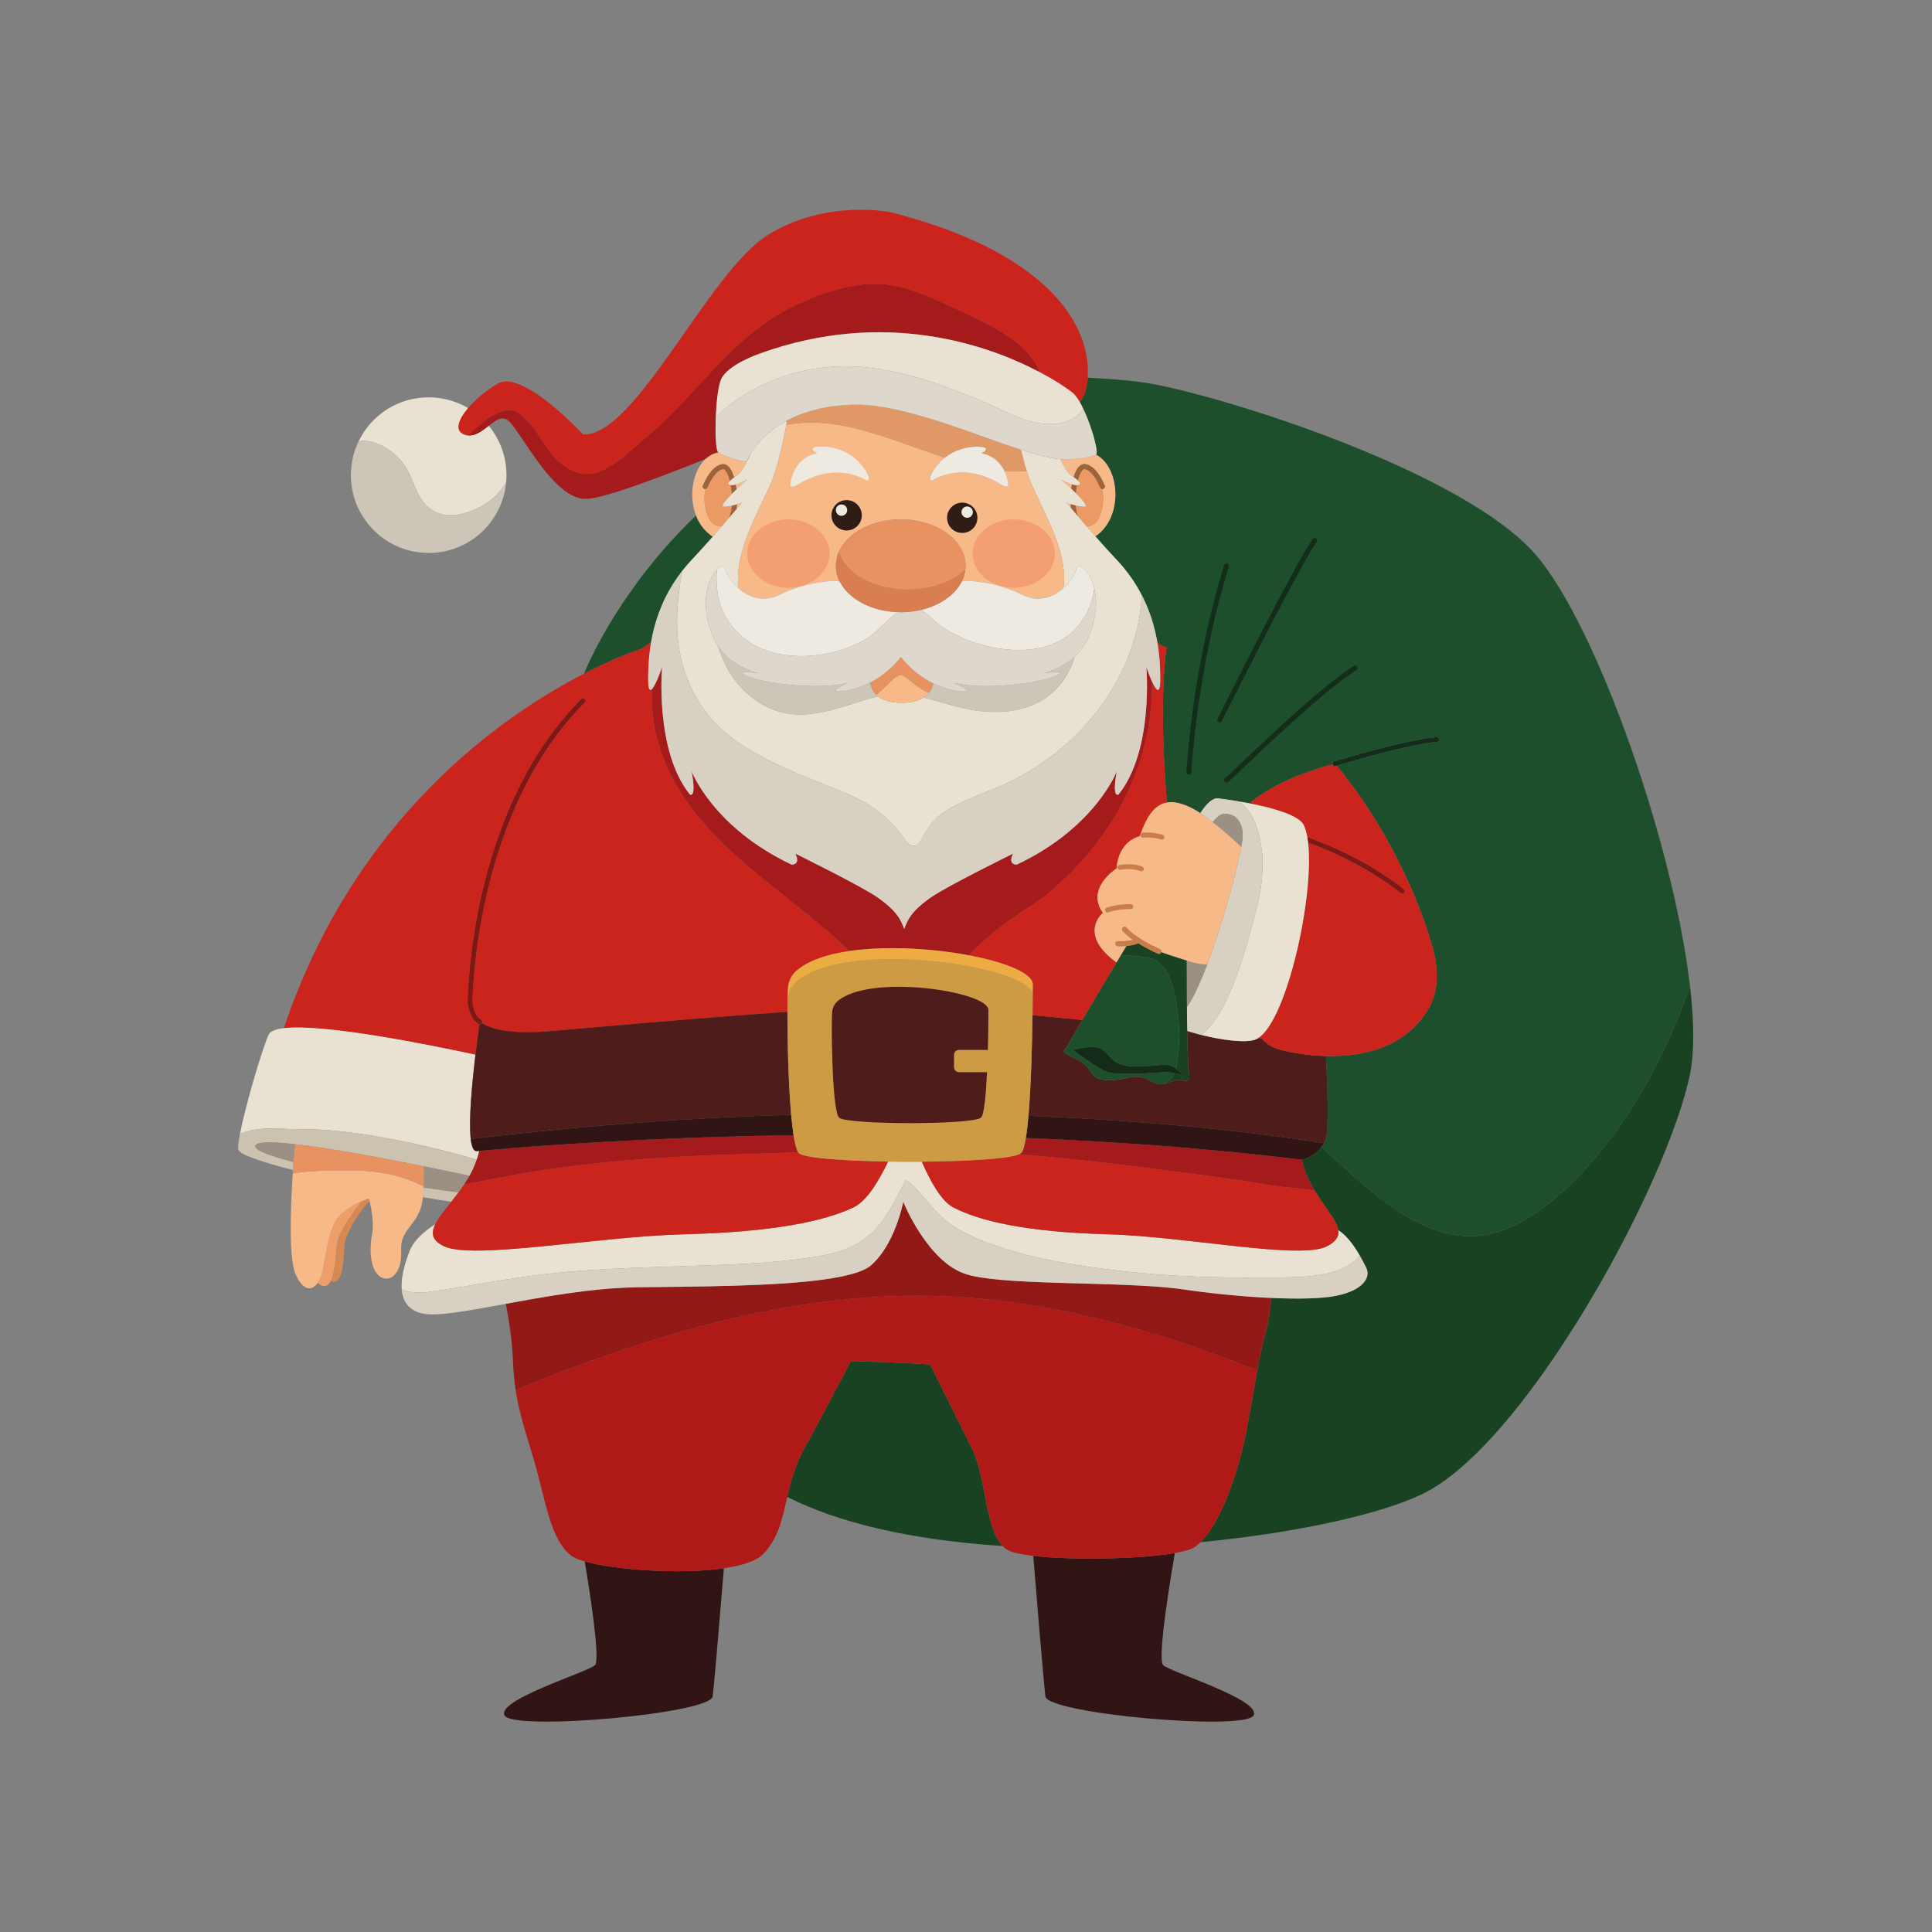 <?xml version="1.0" encoding="utf-8"?>
<!-- Generator: Adobe Illustrator 27.5.0, SVG Export Plug-In . SVG Version: 6.00 Build 0)  -->
<svg version="1.1" id="Capa_1" xmlns="http://www.w3.org/2000/svg" xmlns:xlink="http://www.w3.org/1999/xlink" x="0px" y="0px"
	 viewBox="0 0 2122 2122" style="enable-background:new 0 0 2122 2122;" xml:space="preserve">
<rect x="0" y="0" width="2122" height="2122" fill="#808080" stroke="none"/>
<path style="fill:#D88852;" d="M396.636,1319.792c-8.539,11.24-24.31,33.201-26.041,44.284c-2.047,13.099-2.352,33.188-7.213,42.861
	c1.634,1.129,3.747,1.629,6.259,0.083c6.203-3.817,7.157-16.7,8.112-30.061c0.954-13.361,0.954-14.315,4.772-22.904
	c3.453-7.77,14.705-27.601,23.535-34.499c-0.446-1.987-0.76-3.211-0.76-3.211S401.688,1317.516,396.636,1319.792z"/>
<path style="fill:#EE9E69;" d="M396.636,1319.792c-8.295,3.738-20.481,10.464-27.002,19.942
	c-10.491,15.277-12.411,47.724-16.224,60.134c-0.966,3.145-2.487,6.405-4.417,9.094c3.058,3.018,7.387,5.544,11.581,1.874
	c1.086-0.949,2.002-2.297,2.808-3.9c4.861-9.673,5.166-29.762,7.213-42.861C372.326,1352.993,388.097,1331.032,396.636,1319.792z"/>
<path style="fill:#1E4F2D;" d="M715.103,705.312c0.109-0.632,0.25-1.279,0.366-1.914c0.236-1.293,0.479-2.586,0.744-3.891
	c0.274-1.352,0.579-2.713,0.886-4.077c0.301-1.334,0.602-2.665,0.937-4.01c0.338-1.363,0.719-2.734,1.095-4.107
	c0.373-1.364,0.734-2.721,1.144-4.094c0.413-1.38,0.881-2.768,1.333-4.155c0.448-1.376,0.872-2.747,1.36-4.128
	c0.512-1.448,1.096-2.903,1.654-4.356c0.885-2.306,1.831-4.614,2.839-6.929c0.735-1.689,1.451-3.378,2.255-5.069
	c0.642-1.349,1.367-2.698,2.053-4.047c0.731-1.437,1.44-2.873,2.224-4.307c0.753-1.38,1.584-2.755,2.388-4.132
	c0.82-1.402,1.626-2.805,2.499-4.203c0.865-1.385,1.794-2.76,2.712-4.14c0.923-1.385,1.847-2.769,2.827-4.149
	c0.976-1.374,2.004-2.74,3.038-4.107c0.612-0.808,1.164-1.624,1.797-2.429c-0.008,0.05-0.015,0.1-0.024,0.151
	c3.223-4.116,6.621-8.205,10.41-12.224c7.682-8.148,15.714-17.054,23.214-25.545c-8.749-5.695-14.783-13.953-18.379-23.259
	c-81.351,77.914-117.188,159.393-123.105,173.774c38.232-19.667,63.398-27.446,63.4-27.446
	C708.445,709.864,711.902,707.464,715.103,705.312z"/>
<path style="fill:#1E4F2D;" d="M1191.544,452.763c0.11,0.25,0.219,0.499,0.329,0.749c0.463,1.059,0.92,2.13,1.369,3.214
	c0.06,0.146,0.122,0.289,0.182,0.436c0.503,1.225,0.996,2.462,1.479,3.706c0.092,0.238,0.181,0.476,0.273,0.714
	c0.403,1.053,0.798,2.106,1.184,3.163c0.089,0.243,0.18,0.486,0.268,0.73c0.447,1.236,0.881,2.47,1.3,3.698
	c0.064,0.187,0.124,0.37,0.187,0.556c0.356,1.053,0.699,2.096,1.033,3.133c0.094,0.292,0.188,0.582,0.279,0.872
	c0.376,1.187,0.74,2.364,1.083,3.515c0.024,0.08,0.045,0.156,0.068,0.236c0.317,1.073,0.614,2.12,0.899,3.15
	c0.08,0.292,0.159,0.58,0.237,0.869c0.262,0.971,0.511,1.922,0.741,2.844c0.029,0.115,0.062,0.236,0.09,0.35
	c0.25,1.013,0.473,1.982,0.68,2.921c0.055,0.251,0.105,0.491,0.157,0.736c0.159,0.747,0.302,1.466,0.429,2.155
	c0.034,0.185,0.073,0.378,0.105,0.558c0.144,0.817,0.263,1.583,0.358,2.302c0.023,0.173,0.038,0.329,0.059,0.496
	c0.067,0.565,0.117,1.091,0.15,1.582c0.011,0.156,0.024,0.317,0.031,0.465c0.026,0.574,0.029,1.097-0.001,1.544
	c-0.005,0.074-0.019,0.129-0.026,0.199c-0.034,0.366-0.092,0.676-0.172,0.938c-0.024,0.082-0.05,0.163-0.079,0.235
	c-0.109,0.269-0.239,0.49-0.414,0.601c0,0.001-0.001,0.001-0.001,0.001c26.005,13.155,30.827,68.455-0.736,89.657
	c7.59,8.6,15.744,17.645,23.535,25.908c11.827,12.543,20.709,25.644,27.481,38.786c0.002-0.046,0.008-0.091,0.01-0.136
	c0.533,1.031,1.01,2.062,1.516,3.094c0.349,0.713,0.711,1.424,1.047,2.137c1.214,2.566,2.363,5.131,3.422,7.693
	c0.188,0.455,0.352,0.908,0.534,1.362c0.876,2.172,1.698,4.339,2.469,6.501c0.279,0.78,0.55,1.558,0.816,2.336
	c0.721,2.115,1.397,4.221,2.026,6.32c0.144,0.48,0.304,0.961,0.443,1.44c0.735,2.529,1.398,5.04,2.01,7.538
	c0.166,0.68,0.316,1.354,0.474,2.032c0.45,1.929,0.868,3.846,1.251,5.751c0.14,0.699,0.286,1.399,0.418,2.095
	c0.249,1.309,0.475,2.605,0.694,3.901c1.598,1.104,3.275,2.287,4.995,3.515c1.717,0.515,3.396,1.076,5.095,1.613
	c-7.969,56.365-2.308,139.115,0.33,170.468c1.908-0.323,3.895-0.511,6.059-0.371c9.897,0.631,20.155,5.231,29.692,11.379
	c0.308,0.201,0.642,0.435,0.956,0.643c1.475-2.28,2.949-4.389,4.415-6.251c2.378-3.022,4.735-5.454,7.036-7.167
	c1.534-1.143,3.043-1.965,4.516-2.432c0.737-0.233,1.466-0.377,2.184-0.427c0.719-0.05,1.427-0.006,2.124,0.137
	c0,0,0.101,0.012,0.275,0.033c0.092,0.011,0.166,0.021,0.329,0.04c0.245,0.03,0.563,0.07,0.96,0.121
	c0.069,0.009,0.112,0.015,0.187,0.024c1.089,0.139,2.663,0.347,4.638,0.623c0.029,0.004,0.058,0.008,0.088,0.012
	c2.979,0.417,6.837,0.986,11.292,1.708c0.109,0.018,0.218,0.035,0.327,0.053c1.463,0.239,2.973,0.489,4.547,0.76
	c0.005,0.001,0.01,0.001,0.016,0.002l0,0c3.402,0.584,7.04,1.247,10.804,1.982c0.654-0.518,1.305-1.044,1.964-1.551
	c29.33-22.577,62.895-33.986,89.665-41.3c-0.378-1.401,0.405-2.86,1.804-3.288c0.02-0.006,19.565-5.986,43.353-12.29
	c23.816-6.304,51.757-12.938,69.035-14.254c1.488-0.112,2.787,1.004,2.9,2.493c0.112,1.489-1.004,2.787-2.493,2.899
	c-12.317,0.923-31.164,4.854-49.754,9.412c-18.606,4.558-37.023,9.738-48.769,13.15c-5.699,1.656-9.787,2.883-11.612,3.435
	c76.794,93.011,104.105,195.511,104.105,195.511l-0.027-0.003c8.501,26.791,7.889,52.336-3.051,71.015
	c-26.014,44.415-74.637,53.335-112.841,52.347c1.758,34.732,3.3,80.71-0.164,91.099c-0.557,1.671-1.274,3.202-2.059,4.663l0,0
	c0,0,0,0,0,0.001c-0.758,1.406-1.58,2.743-2.494,3.962c3.696,3.457,7.403,6.91,11.14,10.346
	c39.501,36.317,87.709,82.538,144.041,87.591c51.589,4.628,101.003-37.332,133.548-72.56
	c43.643-47.24,76.599-104.302,101.21-163.464c5.196-12.487,10.117-25.296,14.633-38.322c0.53,4.569,0.989,9.047,1.404,13.466
	c-14.654-156.163-103.042-410.656-171.991-488.671c-83.98-95.024-366.113-180.633-435.166-188.686
	c-19.16-2.234-37.722-3.672-55.806-4.504c-0.929,13.852-4.911,22.075-8.698,26.827
	C1187.879,444.938,1189.756,448.73,1191.544,452.763z"/>
<path style="fill:#CA241D;" d="M522.212,1158.448c1.513-12.592,3.072-24.216,4.373-33.454c-0.309-0.043-0.619-0.12-0.91-0.278
	c-5.341-2.957-8.114-8.601-9.835-13.332c-1.692-4.765-2.222-8.804-2.24-8.919l-0.023-0.174v-0.18
	c0.001-0.136,0.003-52.36,15.591-120.24c15.597-67.869,46.759-151.463,109.384-214.171l0,0c1.055-1.057,2.767-1.057,3.823-0.001
	c1.056,1.055,1.057,2.766,0.002,3.823c-57.711,57.752-88.505,134.002-104.855,198.771c-16.358,64.759-18.284,117.977-18.507,129.502
	c-0.021,1.114-0.027,1.815-0.029,2.125l0.067,0.421c0.067,0.4,0.174,0.988,0.329,1.71c0.309,1.445,0.809,3.429,1.554,5.521
	c1.464,4.218,4.031,8.687,7.312,10.388c1.314,0.71,1.802,2.35,1.093,3.664c-0.034,0.064-0.094,0.1-0.133,0.16
	c11.527,6.968,33.07,12.144,73.288,8.865c40.373-3.292,163.684-14.694,262.374-21.287c0.016-5.163,0.067-9.791,0.147-13.847
	l-0.003,0.001c0.006-0.291,0.013-0.552,0.019-0.837c0.014-0.678,0.028-1.349,0.044-1.989c0.024-0.961,0.051-1.871,0.078-2.743
	c0.021-0.628,0.042-1.214,0.064-1.793c0.025-0.672,0.051-1.316,0.079-1.92c0.019-0.411,0.038-0.815,0.058-1.194
	c0.045-0.849,0.092-1.643,0.142-2.323c0.01-0.141,0.022-0.244,0.033-0.377c0.047-0.588,0.096-1.093,0.147-1.531
	c0.018-0.147,0.035-0.287,0.052-0.417c0.063-0.461,0.129-0.852,0.198-1.08c0.076-0.251,0.246-0.928,0.543-1.882
	c0.297-0.954,0.721-2.186,1.309-3.547c0.293-0.681,0.627-1.394,1.006-2.121c1.137-2.181,2.676-4.489,4.734-6.424
	c9.077-8.529,22.745-14.671,39.156-18.831c1.492-0.378,3.007-0.74,4.544-1.086c5.045-1.136,10.329-2.088,15.784-2.887
	c-76.37-73.421-181.401-124.582-210.924-231.917c-5.095-18.527-6.748-37.136-6.108-55.698c-2.298,2.164-4.045,0.314-4.086-10.232
	c-0.008-2.12,0.008-4.304,0.05-6.532c0.014-0.752,0.047-1.535,0.067-2.298c0.04-1.506,0.082-3.011,0.151-4.56
	c0.042-0.95,0.107-1.925,0.161-2.891c0.078-1.402,0.158-2.803,0.263-4.236c0.079-1.076,0.181-2.168,0.276-3.259
	c0.12-1.365,0.245-2.732,0.392-4.121c0.124-1.165,0.267-2.34,0.412-3.52c0.166-1.354,0.343-2.711,0.539-4.083
	c0.176-1.234,0.366-2.474,0.566-3.722c0.117-0.721,0.212-1.43,0.338-2.156c-3.201,2.152-6.658,4.552-10.334,7.206
	c-0.003,0-25.168,7.779-63.4,27.446c-89.824,46.204-251.832,158.1-329.609,389.317
	C354.549,1124.193,465.85,1146.29,522.212,1158.448z"/>
<path style="fill:#E9E2D2;" d="M330.893,1240.235c61.143-0.767,148.5,20.398,192.722,33.497c0.533-1.576,1.091-3.154,1.546-4.724
	c0.477-1.649,0.857-3.28,1.253-4.915c-1.046,0.094-2.005,0.181-2.792,0.251c-0.547,0.049-1.046-0.073-1.524-0.273
	c-0.141-0.058-0.275-0.143-0.41-0.222c-0.344-0.204-0.671-0.476-0.978-0.811c-0.114-0.124-0.234-0.226-0.343-0.368
	c-0.376-0.489-0.726-1.07-1.045-1.76c-0.095-0.206-0.177-0.457-0.267-0.679c-0.221-0.546-0.43-1.132-0.621-1.776
	c-0.106-0.353-0.208-0.717-0.304-1.098c-0.168-0.663-0.321-1.377-0.464-2.122c-0.071-0.365-0.151-0.699-0.216-1.084
	c-0.159-0.954-0.302-1.965-0.429-3.031c0.005,0,0.009-0.001,0.014-0.002c-2.39-20.147,1.21-59.653,5.177-92.67
	c-56.363-12.159-167.663-34.255-210.453-29.168c-9.168,1.09-15.216,3.418-16.874,7.372c-8.353,19.923-26.055,80.462-31.607,110.254
	c0.081-0.433,0.154-0.845,0.24-1.291C284.2,1236.244,308.158,1240.521,330.893,1240.235z"/>
<path style="fill:#CCC2B0;" d="M465.434,1304.34c-0.121,3.462-0.433,7.036-0.879,10.583c11.697,2.026,22.272,3.735,31.126,5.028
	c2.651-3.34,5.384-6.831,8.093-10.467C492.987,1308.284,479.879,1306.523,465.434,1304.34z"/>
<path style="fill:#CCC2B0;" d="M322.398,1276.354c-27.553-7.219-45.264-14.006-41.505-18.683c3.082-3.84,19.685-3.542,43.101-0.92
	c38.881,4.326,96.501,15.169,141.846,24.335c19.843,3.996,37.333,7.681,49.875,10.371c0.135-0.237,0.294-0.453,0.427-0.691
	c3.135-5.587,5.54-11.318,7.474-17.034c-44.223-13.099-131.58-34.264-192.722-33.497c-22.736,0.285-46.693-3.991-67.375,5.38
	c-0.086,0.445-0.159,0.858-0.24,1.291c-0.126,0.676-0.253,1.355-0.367,1.999c-0.078,0.447-0.146,0.864-0.218,1.295
	c-0.1,0.594-0.198,1.185-0.285,1.748c-0.065,0.414-0.121,0.806-0.178,1.202c-0.076,0.531-0.15,1.051-0.213,1.547
	c-0.047,0.368-0.089,0.721-0.129,1.069c-0.055,0.48-0.102,0.938-0.144,1.38c-0.028,0.312-0.056,0.621-0.077,0.913
	c-0.031,0.43-0.05,0.826-0.066,1.211c-0.009,0.246-0.022,0.501-0.025,0.728c-0.005,0.395,0.008,0.741,0.023,1.078
	c0.008,0.164,0.008,0.349,0.02,0.498c0.039,0.457,0.098,0.861,0.185,1.183c1.479,5.474,26.243,13.691,59.981,22.298
	c0.046-0.667,0.09-1.331,0.135-1.986C322.079,1280.759,322.24,1278.503,322.398,1276.354z"/>
<path style="fill:#9A9184;" d="M515.714,1291.457c-12.542-2.69-30.032-6.375-49.875-10.371c-0.076,0.467-0.133,1.018-0.177,1.64
	c-0.01,0.142-0.013,0.321-0.022,0.471c-0.029,0.52-0.056,1.052-0.07,1.659c-0.001,0.054-0.001,0.12-0.002,0.175
	c-0.092,4.388,0.126,10.871-0.097,17.969c0,0.017,0,0.034-0.001,0.051l0,0c-0.014,0.432-0.02,0.853-0.037,1.289
	c14.445,2.183,27.553,3.944,38.339,5.145c2.058-2.762,4.1-5.604,6.075-8.542c0,0,0,0,0,0
	C511.902,1297.885,513.862,1294.71,515.714,1291.457z"/>
<path style="fill:#9A9184;" d="M280.892,1257.671c-3.759,4.677,13.952,11.464,41.505,18.683c0.594-7.95,1.163-14.709,1.595-19.603
	C300.577,1254.129,283.975,1253.831,280.892,1257.671z"/>
<path style="fill:#194223;" d="M1858.697,1162.236c0.051-0.545,0.089-1.109,0.136-1.659c0.257-3.032,0.464-6.146,0.61-9.355
	c0.018-0.416,0.047-0.817,0.064-1.236c0.142-3.475,0.209-7.067,0.224-10.734c0.003-0.719,0.003-1.443,0.002-2.17
	c-0.008-3.752-0.063-7.573-0.195-11.508c-0.006-0.211-0.019-0.428-0.027-0.639c-0.135-3.87-0.338-7.836-0.589-11.87
	c-0.038-0.609-0.071-1.209-0.111-1.822c-0.274-4.141-0.606-8.364-0.995-12.663c-0.057-0.634-0.121-1.275-0.18-1.912
	c-0.415-4.419-0.874-8.897-1.404-13.466c-4.516,13.025-9.438,25.834-14.633,38.322c-24.611,59.163-57.567,116.224-101.21,163.464
	c-32.545,35.228-81.959,77.188-133.548,72.56c-56.332-5.053-104.54-51.275-144.041-87.591c-3.737-3.436-7.444-6.889-11.14-10.346
	c-7.884,10.524-20.576,14.278-20.576,14.278c-0.392-0.048-0.782-0.092-1.173-0.14c0.104,0.454,0.195,0.91,0.304,1.364
	c0.611,2.55,1.308,5.094,2.101,7.617c1.587,5.047,3.558,10.01,5.991,14.761c1.847,3.608,3.782,7.032,5.745,10.29l0,0
	c11.567,19.196,24.13,32.595,25.822,43.33c10.958,6.93,19.913,21.029,25.714,31.694c0.062,0.116,0.122,0.225,0.184,0.34
	c0.61,1.128,1.184,2.206,1.721,3.239c0.061,0.118,0.121,0.232,0.182,0.349c0.522,1.009,1.01,1.962,1.458,2.85
	c0.058,0.114,0.116,0.227,0.172,0.339c0.467,0.928,0.902,1.8,1.28,2.557c0.667,1.337,1.111,2.729,1.319,4.153
	c0.104,0.712,0.149,1.433,0.134,2.158c-0.094,4.354-2.375,8.896-7.218,12.999c-1.614,1.368-3.513,2.687-5.71,3.934
	c-2.198,1.247-4.694,2.423-7.502,3.503c-4.213,1.62-9.128,3.026-14.794,4.139c-15.162,2.98-40.622,3.566-70.531,2.211
	c-1.604,16.554-3.92,30.804-6.24,38.76c-1.996,6.843-3.673,13.729-5.27,21.197c-0.329,1.541-0.657,3.111-0.981,4.709
	c-0.528,2.603-1.054,5.284-1.583,8.073c-0.068,0.36-0.136,0.7-0.204,1.064c-0.357,1.893-0.715,3.835-1.08,5.832l0,0
	c-2.924,16.023-6.184,35.594-11.159,62.192c-10.968,58.658-31.309,106.634-51.198,126.438
	c56.767-5.466,109.547-13.901,153.34-23.975c14.811-3.407,28.597-7.001,41.163-10.729c6.283-1.864,12.262-3.761,17.911-5.685
	c11.298-3.849,21.281-7.806,29.756-11.82c4.237-2.006,8.098-4.027,11.558-6.055c6.918-4.056,13.976-8.9,21.133-14.448
	c3.579-2.774,7.182-5.724,10.807-8.839c5.436-4.672,10.917-9.717,16.429-15.098c7.349-7.175,14.751-14.947,22.168-23.232
	c1.855-2.072,3.71-4.175,5.565-6.31c37.113-42.686,74.372-97.676,107.06-154.401c1.634-2.836,3.257-5.677,4.868-8.52
	c24.164-42.654,45.622-85.986,62.386-125.536c1.117-2.637,2.214-5.257,3.289-7.859c6.451-15.61,12.13-30.569,16.909-44.589
	c5.575-16.357,9.925-31.436,12.848-44.787c0.605-2.767,1.116-5.695,1.58-8.697c0.094-0.609,0.191-1.211,0.279-1.829
	C1858.038,1168.469,1858.402,1165.409,1858.697,1162.236z"/>
<path style="fill:#194223;" d="M1068.156,1592.215c-16.042-32.447-46.462-93.523-46.462-93.523
	c-21.101-1.909-87.285-3.818-87.285-3.818s-25.45,49.625-50.769,95.432c-10.524,19.039-15.099,37.069-18.945,53.856
	c28.662,14.495,61.904,25.813,98.137,34.36c40.122,9.465,83.876,15.552,129.011,18.881c3.126,0.23,6.263,0.433,9.401,0.638
	C1082.024,1678.003,1082.738,1621.709,1068.156,1592.215z"/>
<path style="fill:#E9E2D2;" d="M534.37,469.542c-0.687,0.53-1.376,1.05-2.074,1.568c-0.38,0.282-0.763,0.551-1.146,0.826
	c-0.596,0.428-1.193,0.849-1.798,1.254c-0.426,0.285-0.857,0.547-1.287,0.817c-0.579,0.364-1.156,0.728-1.742,1.059
	c-0.457,0.258-0.922,0.476-1.384,0.71c-0.571,0.29-1.14,0.591-1.718,0.839c-0.49,0.21-0.989,0.359-1.484,0.534
	c-0.565,0.201-1.125,0.428-1.696,0.579c-0.547,0.145-1.107,0.202-1.661,0.296c-0.862,0.147-1.732,0.229-2.611,0.239
	c-0.727,0.008-1.452,0.039-2.191-0.057c0.003-0.003,0.007-0.007,0.011-0.009c-1.23-0.16-2.476-0.452-3.741-0.941
	c-10.753-4.162-6.404-16.343,4.328-29.006c-32.328-19.045-74.576-15.153-102.827,12.225c-7.487,7.256-13.266,15.584-17.522,24.466
	c4.207-0.998,8.914-0.963,14.179,0.32c13.154,3.203,25.748,12.194,34.072,22.766c12.005,15.243,13.634,36.674,28.971,49.701
	c11.07,9.403,26.575,9.838,39.951,5.748c21.753-6.652,36.011-18.653,44.922-33.713c2.012-21.804-4.32-44.219-19.072-62.133
	c-0.589,0.459-1.18,0.911-1.776,1.374C534.837,469.184,534.604,469.362,534.37,469.542z"/>
<path style="fill:#CCC5B8;" d="M510.998,563.475c-13.376,4.091-28.881,3.655-39.951-5.748
	c-15.338-13.027-16.966-34.458-28.971-49.701c-8.324-10.572-20.918-19.563-34.072-22.766c-5.265-1.283-9.972-1.318-14.179-0.32
	c-0.037,0.009-0.078,0.011-0.115,0.02c-0.324,0.678-0.586,1.378-0.892,2.063c-0.381,0.853-0.759,1.706-1.111,2.569
	c-0.683,1.677-1.295,3.373-1.867,5.081c-0.224,0.668-0.483,1.327-0.69,2c-0.715,2.326-1.325,4.676-1.837,7.044
	c-0.158,0.731-0.266,1.47-0.405,2.204c-0.326,1.725-0.613,3.453-0.832,5.192c-0.114,0.901-0.205,1.805-0.291,2.709
	c-0.158,1.669-0.259,3.339-0.319,5.013c-0.03,0.833-0.075,1.666-0.082,2.5c-0.015,2.417,0.044,4.834,0.233,7.245
	c0.018,0.242,0.058,0.482,0.078,0.723c0.196,2.258,0.491,4.506,0.866,6.746c0.134,0.804,0.307,1.601,0.464,2.401
	c0.333,1.694,0.713,3.379,1.15,5.054c0.216,0.831,0.435,1.66,0.677,2.485c0.536,1.829,1.145,3.639,1.806,5.436
	c0.212,0.575,0.392,1.16,0.617,1.732c0.916,2.332,1.939,4.629,3.067,6.89c0.278,0.556,0.6,1.096,0.891,1.647
	c0.908,1.722,1.868,3.421,2.901,5.09c0.45,0.726,0.92,1.442,1.393,2.158c1.016,1.537,2.093,3.043,3.22,4.527
	c0.486,0.64,0.955,1.287,1.462,1.916c1.649,2.049,3.374,4.059,5.241,5.985c4.108,4.239,8.547,7.961,13.239,11.165
	c14.073,9.613,30.408,14.565,46.817,14.823c10.939,0.172,21.911-1.743,32.268-5.754c10.356-4.012,20.097-10.12,28.575-18.335
	c2.02-1.957,3.905-3.999,5.69-6.099c0.62-0.729,1.165-1.498,1.756-2.243c1.106-1.394,2.209-2.788,3.216-4.233
	c0.659-0.945,1.25-1.922,1.866-2.888c0.826-1.294,1.647-2.586,2.396-3.914c0.612-1.084,1.17-2.189,1.73-3.293
	c0.634-1.248,1.254-2.498,1.823-3.77c0.534-1.195,1.032-2.402,1.508-3.616c0.477-1.211,0.926-2.428,1.344-3.656
	c0.441-1.291,0.859-2.587,1.236-3.893c0.338-1.174,0.635-2.353,0.922-3.537c0.333-1.37,0.66-2.74,0.924-4.122
	c0.218-1.139,0.379-2.283,0.55-3.429c0.214-1.434,0.439-2.867,0.581-4.308c0.019-0.194,0.06-0.386,0.078-0.58
	c-0.015,0.024-0.031,0.046-0.045,0.07C547.009,544.823,532.751,556.823,510.998,563.475z"/>
<path style="fill:#CA241D;" d="M509.847,477.256c1.265,0.489,2.51,0.781,3.741,0.941c15.743-13.534,38.379-36.426,55.716-24.744
	c17.049,11.486,26.346,34.015,40.133,48.943c12.449,13.478,29.225,22.834,47.628,15.967c20.846-7.778,38.175-25.911,54.876-40.009
	c53.37-45.049,90.579-106.544,154.084-139.197c28.686-14.75,64.122-27.838,96.726-27.463c33.735,0.388,67.149,18.336,97.119,32.183
	c26.519,12.253,56.659,26.822,74.564,50.853c3.491,4.685,5.983,9.39,7.63,14.083c20.193,10.673,32.936,19.921,36.474,22.953
	c2.429,2.083,4.955,5.565,7.435,9.868c3.787-4.752,7.768-12.974,8.698-26.827c0.251-3.744,0.295-7.868,0.033-12.48
	c-3.028-53.168-51.665-127.096-215.807-169.087c0,0-70.619-15.269-135.514,24.812c-64.893,40.081-144.909,221.297-202.92,219.187
	c0,0-66.127-71.686-93.561-55.984c-12.039,6.891-24.334,17.09-32.728,26.995C503.443,460.913,499.094,473.094,509.847,477.256z"/>
<path style="fill:#A51A1A;" d="M787.411,497.296c0.619-0.146,1.199-0.21,1.804-0.327c-0.138-0.1-0.316-0.21-0.43-0.305
	c-0.148-0.124-0.29-0.311-0.427-0.548c-0.045-0.078-0.087-0.192-0.131-0.282c-0.09-0.184-0.18-0.366-0.264-0.597
	c-0.047-0.13-0.091-0.291-0.136-0.436c-0.076-0.24-0.152-0.479-0.223-0.757c-0.045-0.174-0.086-0.374-0.129-0.563
	c-0.067-0.294-0.133-0.591-0.196-0.919c-0.04-0.215-0.078-0.449-0.117-0.677c-0.06-0.349-0.118-0.703-0.173-1.084
	c-0.036-0.249-0.071-0.51-0.105-0.772c-0.052-0.4-0.102-0.81-0.151-1.239c-0.03-0.274-0.059-0.556-0.088-0.842
	c-0.047-0.465-0.092-0.943-0.134-1.438c-0.024-0.278-0.047-0.558-0.07-0.845c-0.042-0.542-0.081-1.101-0.118-1.672
	c-0.018-0.269-0.035-0.537-0.051-0.813c-0.037-0.63-0.071-1.279-0.101-1.94c-0.012-0.242-0.023-0.48-0.034-0.727
	c-0.031-0.736-0.058-1.491-0.081-2.259c-0.006-0.193-0.013-0.38-0.019-0.574c-0.025-0.88-0.044-1.78-0.06-2.696
	c-0.002-0.095-0.004-0.187-0.005-0.282c-0.311-19.765,1.601-47.137,5.843-57.567c6.726-16.542,42.262-28.63,42.262-28.63
	c137.899-50.049,251.923-9.326,307.99,20.309c-1.647-4.693-4.139-9.397-7.63-14.083c-17.905-24.031-48.046-38.6-74.564-50.853
	c-29.97-13.848-63.384-31.796-97.119-32.183c-32.604-0.375-68.04,12.713-96.726,27.463
	c-63.504,32.653-100.714,94.148-154.084,139.197c-16.701,14.098-34.03,32.231-54.876,40.009
	c-18.404,6.867-35.18-2.488-47.628-15.967c-13.787-14.928-23.084-37.457-40.133-48.943c-17.338-11.682-39.973,11.21-55.716,24.744
	c-0.004,0.003-0.008,0.007-0.011,0.009c0.739,0.097,1.464,0.066,2.191,0.057c0.88-0.01,1.749-0.092,2.611-0.239
	c0.554-0.094,1.114-0.151,1.661-0.296c0.571-0.151,1.131-0.378,1.696-0.579c0.495-0.176,0.994-0.324,1.484-0.534
	c0.578-0.249,1.146-0.549,1.718-0.839c0.461-0.234,0.927-0.452,1.384-0.71c0.586-0.331,1.163-0.695,1.742-1.059
	c0.43-0.27,0.861-0.532,1.287-0.817c0.604-0.405,1.202-0.826,1.798-1.254c0.383-0.275,0.767-0.544,1.146-0.826
	c0.697-0.516,1.388-1.039,2.074-1.568c0.234-0.181,0.468-0.358,0.702-0.539c1.057-0.821,2.099-1.629,3.131-2.426
	c0.288-0.223,0.576-0.441,0.864-0.66c0.622-0.475,1.24-0.929,1.853-1.374c0.366-0.265,0.729-0.524,1.092-0.776
	c0.547-0.38,1.09-0.73,1.63-1.074c0.378-0.24,0.756-0.479,1.131-0.697c0.518-0.302,1.032-0.56,1.544-0.814
	c0.377-0.187,0.753-0.381,1.126-0.538c0.51-0.216,1.015-0.368,1.519-0.522c0.364-0.112,0.729-0.243,1.09-0.32
	c0.515-0.11,1.025-0.131,1.535-0.163c0.34-0.021,0.681-0.08,1.018-0.063c0.558,0.028,1.111,0.173,1.662,0.313
	c0.28,0.071,0.564,0.084,0.842,0.186c0.828,0.302,1.649,0.731,2.463,1.332c2.098,1.548,4.698,4.633,7.726,8.751
	c12.719,17.296,32.998,52.816,55.482,69.194c1.071,0.78,2.146,1.516,3.226,2.206c2.16,1.378,4.338,2.567,6.529,3.533
	c3.286,1.45,6.601,2.4,9.931,2.742c3.33,0.342,8.115-0.182,14.073-1.407c9.429-1.939,21.838-5.666,36.002-10.475
	c1.522-0.517,3.062-1.045,4.625-1.587c23.773-8.244,51.991-19.249,79.783-30.24C778.529,500.811,782.693,498.406,787.411,497.296z"
	/>
<path style="fill:#311414;" d="M642.218,1714.958c5.093,30.281,17.426,107.796,11.293,113.928
	c-7.634,7.635-108.792,38.172-99.249,55.351c9.543,17.177,226.096-1.909,228.521-20.995c1.861-14.658,9.043-101.3,12.277-140.745
	C746.8,1729.553,674.925,1724.234,642.218,1714.958z"/>
<path style="fill:#311414;" d="M1134.853,1708.89c2.204,27.042,11.265,137.62,13.39,154.351
	c2.424,19.087,218.977,38.173,228.52,20.995c9.544-17.178-91.614-47.716-99.249-55.351c-6.924-6.925,9.703-104.916,12.854-123.078
	C1251.761,1712.549,1177.012,1713.745,1134.853,1708.89z"/>
<path style="fill:#AF1918;" d="M1369.765,1567.403c4.974-26.599,8.235-46.169,11.159-62.192
	c-112.057-44.513-230.821-78.034-351.634-81.683c-128.953-3.894-257.072,27.132-377.736,70.331
	c-28.672,10.264-57.041,21.326-85.19,32.93c-0.348-2.278-0.671-4.595-0.967-6.952c4.347,34.819,14.753,60.187,23.738,93.374
	c10.852,40.081,16.47,78.253,38.173,95.432c2.817,2.23,8.01,4.358,14.912,6.316c32.707,9.276,104.582,14.595,152.842,7.538
	c20.015-2.927,35.982-7.972,43.364-15.762c16.91-17.846,20.863-38.97,26.27-62.571c0,0,0,0,0,0
	c3.846-16.786,8.422-34.817,18.945-53.856c25.319-45.807,50.769-95.432,50.769-95.432s66.185,1.909,87.285,3.818
	c0,0,30.421,61.076,46.462,93.523c14.581,29.494,13.868,85.787,33.087,105.826c1.924,2.006,4.043,3.659,6.402,4.875
	c4.929,2.54,14.621,4.525,27.208,5.974c42.158,4.855,116.907,3.658,155.515-3.083c10.496-1.833,18.38-4.065,22.138-6.709
	c2.008-1.412,4.033-3.238,6.06-5.257C1338.456,1674.037,1358.796,1626.062,1369.765,1567.403z"/>
<path style="fill:#931917;" d="M651.553,1493.859c120.664-43.199,248.783-74.225,377.736-70.331
	c120.814,3.649,239.577,37.17,351.634,81.683l0,0c0.364-1.997,0.723-3.939,1.08-5.832c0.068-0.363,0.137-0.704,0.204-1.064
	c0.529-2.788,1.055-5.47,1.583-8.073c0.325-1.599,0.653-3.167,0.981-4.709c1.597-7.468,3.274-14.354,5.27-21.197
	c2.32-7.957,4.636-22.207,6.24-38.76c-3.62-0.164-7.3-0.354-11.04-0.574c-7.698-0.453-15.629-1.023-23.702-1.704
	c-20.183-1.701-41.255-4.09-61.807-7.06c-10.138-1.465-21.803-2.561-34.427-3.418c-0.324-0.022-0.647-0.044-0.971-0.066
	c-7.557-0.504-15.447-0.924-23.564-1.286c-5.52-0.246-11.142-0.465-16.83-0.666c-5.687-0.201-11.441-0.384-17.224-0.557
	c-2.892-0.087-5.79-0.17-8.69-0.253c-5.802-0.165-11.614-0.324-17.4-0.487c-2.893-0.081-5.778-0.163-8.652-0.246
	c-5.75-0.167-11.454-0.342-17.077-0.531c-2.811-0.095-5.602-0.193-8.368-0.297c-22.127-0.828-42.646-1.968-59.2-3.96
	c-10.347-1.245-19.143-2.823-25.816-4.865c-42.7-13.068-69.427-79.594-69.427-79.594s-2.765,14.659-9.907,31.63
	c-2.381,5.657-5.248,11.571-8.661,17.285c-1.138,1.905-2.335,3.787-3.596,5.63c-3.783,5.529-8.133,10.705-13.108,15.071
	c-2.488,2.183-5.916,4.159-10.166,5.949c-1.417,0.597-2.924,1.173-4.519,1.729c-9.569,3.337-22.264,5.956-37.134,8.021
	c-54.523,7.575-138.273,7.717-204.261,8.533c-38.993,0.483-80.332,6.651-117.821,13.248c-5.767,1.015-11.443,2.04-17.006,3.056
	c-3.49,0.638-6.917,1.268-10.312,1.894c3.395,17.423,7.021,40.833,7.926,64.723c0.107,2.813,0.256,5.551,0.44,8.234
	c0.121,1.777,0.275,3.5,0.428,5.226c0.07,0.796,0.127,1.615,0.204,2.4c0.221,2.255,0.469,4.466,0.738,6.642
	c0.022,0.182,0.041,0.37,0.064,0.551c0.296,2.357,0.619,4.674,0.967,6.952C594.511,1515.185,622.881,1504.123,651.553,1493.859z"/>
<path style="fill:#E9E2D2;" d="M470.984,1418.941c43.955-6.032,87.335-15.11,131.51-19.975
	c51.903-5.717,103.793-6.785,155.923-8.547c48.307-1.633,98.391-2.871,146.045-11.636c22.487-4.136,43.19-12.826,58.548-30.244
	c13.719-15.558,22.449-34.405,31.91-52.687c14.952,10.89,24.855,27.057,38.306,39.827c15.09,14.325,35.012,23.365,54.38,30.379
	c45.902,16.623,95.706,24.403,144.035,29.943c51.394,5.89,103.159,7.644,154.86,7.161c23.937-0.224,48.109,0.691,71.655-4.525
	c14.477-3.206,27.642-9.664,35.304-19.638c0.75,1.305,1.457,2.576,2.127,3.806c-5.801-10.665-14.755-24.765-25.714-31.694
	c1.048,6.642-2.064,12.266-12.166,17.609c-29.196,15.444-154.091-10.692-241.679-13.067
	c-87.588-2.376-140.077-14.256-169.273-29.699c-12.74-6.739-24.771-28.078-34.286-49.991c-12.348,0.102-24.865,0.058-37.06-0.132
	c-10.438,21.959-23.646,43.37-37.636,50.123c-31.994,15.443-89.512,27.323-185.494,29.699
	c-95.982,2.376-232.845,28.511-264.839,13.067c-13.202-6.372-14.237-14.291-9.42-24.06c-10.552,6.719-23.107,16.781-27.906,28.914
	c-4.757,12.026-9.96,28.481-8.921,42.477C449.129,1419.83,459.857,1420.468,470.984,1418.941z"/>
<path style="fill:#D8D1C3;" d="M565.907,1430.166c5.563-1.016,11.239-2.041,17.006-3.056c37.49-6.597,78.829-12.765,117.821-13.248
	c65.987-0.817,149.738-0.958,204.261-8.533c14.87-2.065,27.565-4.685,37.134-8.021c1.594-0.556,3.102-1.132,4.519-1.729
	c4.25-1.79,7.678-3.766,10.166-5.949c4.975-4.366,9.325-9.543,13.108-15.071c1.261-1.843,2.459-3.725,3.596-5.63
	c3.413-5.714,6.28-11.628,8.661-17.285c7.142-16.971,9.907-31.63,9.907-31.63s26.727,66.526,69.427,79.594
	c6.672,2.042,15.469,3.62,25.816,4.865c16.554,1.992,37.073,3.133,59.2,3.96c2.766,0.103,5.556,0.202,8.368,0.297
	c5.623,0.189,11.326,0.364,17.077,0.531c2.874,0.083,5.76,0.165,8.652,0.246c5.786,0.163,11.598,0.322,17.4,0.487
	c2.901,0.083,5.799,0.166,8.69,0.253c5.782,0.173,11.536,0.356,17.224,0.557c5.688,0.201,11.31,0.42,16.83,0.666
	c8.118,0.362,16.007,0.783,23.564,1.286c0.325,0.021,0.648,0.044,0.971,0.066c12.624,0.857,24.29,1.953,34.427,3.418
	c20.552,2.97,41.625,5.36,61.807,7.061c8.073,0.681,16.004,1.251,23.702,1.704c3.74,0.22,7.42,0.41,11.04,0.574
	c29.909,1.355,55.369,0.77,70.531-2.211c5.666-1.114,10.581-2.52,14.794-4.139c2.808-1.08,5.304-2.256,7.502-3.503
	c2.197-1.247,4.096-2.566,5.71-3.934c4.843-4.103,7.124-8.645,7.218-12.999c0.015-0.725-0.03-1.446-0.134-2.158
	c-0.208-1.424-0.653-2.817-1.319-4.153c-0.379-0.759-0.811-1.626-1.28-2.557c-0.056-0.112-0.114-0.224-0.172-0.339
	c-0.448-0.889-0.935-1.842-1.458-2.85c-0.061-0.117-0.121-0.231-0.182-0.349c-0.537-1.03-1.112-2.115-1.721-3.239
	c-0.062-0.115-0.121-0.224-0.184-0.34c-0.67-1.23-1.377-2.501-2.127-3.806c-7.662,9.975-20.827,16.432-35.304,19.638
	c-23.546,5.216-47.718,4.301-71.655,4.525c-51.701,0.483-103.466-1.271-154.86-7.161c-48.329-5.539-98.134-13.319-144.035-29.943
	c-19.368-7.014-39.29-16.054-54.38-30.379c-13.451-12.77-23.354-28.936-38.306-39.827c-9.461,18.282-18.19,37.128-31.91,52.687
	c-15.358,17.418-36.061,26.108-58.548,30.244c-47.654,8.765-97.738,10.003-146.045,11.636c-52.13,1.762-104.02,2.83-155.923,8.547
	c-44.175,4.865-87.555,13.943-131.51,19.975c-11.127,1.527-21.855,0.889-29.79-2.891c-0.02-0.01-0.041-0.016-0.061-0.025
	c0.025,0.341,0.094,0.665,0.127,1.003c0.074,0.771,0.174,1.531,0.289,2.284c0.12,0.785,0.267,1.555,0.435,2.317
	c0.158,0.722,0.334,1.437,0.537,2.137c0.218,0.753,0.477,1.483,0.749,2.209c0.248,0.663,0.503,1.322,0.799,1.958
	c0.333,0.716,0.724,1.398,1.119,2.079c0.341,0.588,0.676,1.18,1.066,1.74c0.469,0.673,1.015,1.298,1.558,1.926
	c0.433,0.501,0.843,1.017,1.324,1.488c0.639,0.626,1.378,1.187,2.106,1.757c0.51,0.398,0.977,0.823,1.533,1.192
	c0.888,0.59,1.904,1.098,2.914,1.608c0.522,0.265,0.983,0.571,1.54,0.814c1.632,0.71,3.397,1.332,5.331,1.834
	c2.999,0.78,6.685,1.173,10.984,1.245c2.866,0.048,6.002-0.047,9.389-0.267c3.386-0.219,7.021-0.562,10.883-1.01
	c3.862-0.448,7.95-1,12.242-1.638c4.292-0.638,8.789-1.361,13.466-2.151c2.338-0.395,4.723-0.806,7.15-1.232
	c4.852-0.852,9.876-1.76,15.047-2.706C549.474,1433.194,557.562,1431.69,565.907,1430.166z"/>
<path style="fill:#CA241D;" d="M487.441,1368.72c31.994,15.444,168.857-10.692,264.839-13.067
	c95.981-2.376,153.5-14.256,185.494-29.699c13.99-6.753,27.198-28.164,37.636-50.123c-48.958-0.764-92.597-3.88-98.072-9.355
	c-0.198-0.199-0.387-0.542-0.58-0.814c-26.206,0.812-52.411,1.727-78.62,2.591c-76.523,2.521-152.412,8.019-227.896,21.27
	c-20.178,3.543-40.294,7.43-60.394,11.421c-1.975,2.939-4.016,5.78-6.075,8.542c-2.709,3.635-5.442,7.127-8.093,10.467
	c-7.402,9.325-14.113,17.518-17.659,24.709C473.204,1354.428,474.239,1362.347,487.441,1368.72z"/>
<path style="fill:#CA241D;" d="M1276.488,1284.964c-52.589-6.883-104.817-13.092-157.383-17.02
	c-12.086,4.943-57.968,7.616-106.635,8.018c9.515,21.913,21.546,43.251,34.286,49.991c29.196,15.443,81.684,27.323,169.273,29.699
	c87.588,2.376,212.483,28.511,241.679,13.067c10.102-5.343,13.214-10.967,12.166-17.609c-1.692-10.734-14.256-24.134-25.822-43.33
	c-17.882-3.113-36.424-3.731-54.169-6.833C1352.228,1294.367,1314.378,1289.923,1276.488,1284.964z"/>
<path style="fill:#A51A1A;" d="M653.412,1254.752c-18.585,1.087-35.499,2.187-50.568,3.24c-6.028,0.421-11.76,0.834-17.185,1.236
	c-29.344,2.173-49.665,4.001-59.245,4.865c-0.397,1.635-0.776,3.266-1.253,4.915c-0.455,1.57-1.013,3.148-1.546,4.724
	c-1.934,5.716-4.34,11.447-7.474,17.034c-0.133,0.238-0.292,0.453-0.427,0.691c-1.852,3.254-3.812,6.428-5.867,9.486c0,0,0,0,0,0
	c20.099-3.991,40.216-7.878,60.394-11.421c75.485-13.25,151.374-18.748,227.896-21.27c26.209-0.864,52.414-1.779,78.62-2.591
	c-2.016-2.833-3.73-9.512-5.173-18.804C786.154,1248.089,711.589,1251.35,653.412,1254.752z"/>
<path style="fill:#A51A1A;" d="M1168.7,1251.81c-13.064-0.65-26.044-1.235-38.927-1.758c-1.013-0.041-2.016-0.075-3.028-0.116
	c-1.42,8.593-3.104,14.54-5.102,16.539c-0.511,0.511-1.389,0.999-2.538,1.469c52.567,3.928,104.794,10.137,157.383,17.02
	c37.89,4.959,75.74,9.403,113.394,15.984c17.745,3.101,36.287,3.72,54.169,6.833l0,0c-1.963-3.258-3.898-6.682-5.745-10.29
	c-2.433-4.751-4.404-9.715-5.991-14.761c-0.793-2.524-1.491-5.067-2.101-7.617c-0.109-0.454-0.2-0.91-0.304-1.364
	c-61.193-7.444-122.164-13.068-181.895-17.219C1221.298,1254.672,1194.829,1253.11,1168.7,1251.81z"/>
<path style="fill:#4F1C1C;" d="M1385.772,1140.545c-1.239-0.112-2.529-0.23-3.87-0.355c-1.046,0.66-2.093,1.234-3.141,1.633
	c-10.277,3.918-35.58,0.855-59.594-5.172v0c-0.011-0.003-0.022-0.006-0.033-0.009c-1.51-0.379-3.014-0.77-4.51-1.172
	c-0.013-0.004-0.026-0.006-0.038-0.01c-2.998-0.805-5.955-1.653-8.846-2.536c-0.042-0.013-0.082-0.025-0.123-0.037
	c-0.565-0.173-1.123-0.349-1.682-0.525c0.088,5.172,0.19,10.199,0.308,14.919c0.08,3.204,0.168,6.267,0.263,9.142
	c0.334,10.062,0.764,17.815,1.321,21.176c0.318,1.921,0.477,3.469,0.493,4.712c0.048,3.729-1.189,4.708-3.277,4.741
	c-0.016,0-0.035-0.002-0.051-0.002c-0.645,0.005-1.37-0.077-2.161-0.195c-0.108-0.016-0.219-0.031-0.331-0.049
	c-2.577-0.403-5.81-1.093-9.306-0.394c-1.315,0.263-2.516,0.626-3.66,1.027c-0.123,0.043-0.242,0.088-0.364,0.133
	c-1.067,0.386-2.092,0.798-3.097,1.202c-1.022,0.411-2.039,0.8-3.079,1.134c-0.08,0.026-0.162,0.055-0.244,0.08
	c-1.091,0.337-2.217,0.607-3.426,0.741l0,0l0,0c-3.818,0.426-8.455-0.43-15.397-4.318c-15.905-8.906-23.539,0.637-45.626,0
	c-22.086-0.636-13.542-13.996-34.591-23.54c-21.049-9.543-11.397-8.271-8.853-14.633c0.78-1.951,7.324-13.275,16.007-28.014
	c-18.532-1.847-36.981-3.629-54.783-5.26c-0.443,31.039-1.576,77.212-4.469,110.572c167.697,6.737,282.92,23.317,324.54,30.109
	c0.786-1.46,1.503-2.991,2.059-4.663c3.464-10.389,1.922-56.367,0.164-91.099c-22.061-0.571-40.66-4.436-49.393-6.703
	C1396.121,1150.361,1389.641,1145.265,1385.772,1140.545z"/>
<path style="fill:#4F1C1C;" d="M868.966,1224.349c-3.079-34.57-4.19-82.273-4.097-112.987
	c-98.691,6.593-222.001,17.995-262.374,21.287c-40.218,3.279-61.761-1.898-73.288-8.865c-0.582,0.9-1.602,1.354-2.621,1.211
	c-1.301,9.238-2.86,20.863-4.373,33.454c-3.967,33.017-7.567,72.523-5.177,92.67
	C643.565,1235.635,761.771,1227.576,868.966,1224.349z"/>
<path style="fill:#CA241D;" d="M1271.893,709.946c0.326,2.192,0.607,4.354,0.858,6.498c0.08,0.687,0.155,1.367,0.229,2.049
	c0.202,1.881,0.379,3.741,0.531,5.578c0.04,0.485,0.089,0.977,0.126,1.46c0.172,2.255,0.308,4.47,0.414,6.65
	c0.026,0.539,0.043,1.063,0.066,1.598c0.073,1.718,0.129,3.409,0.168,5.074c0.013,0.59,0.028,1.177,0.038,1.76
	c0.035,2.067,0.055,4.105,0.047,6.079c-0.067,17.551-4.853,11.069-9.055,1.961c1.408,94.223-47.025,180.605-122.604,239.288
	c-15.965,10.509-32.042,20.867-47.073,32.742c-11.161,8.818-21.791,18.306-31.518,28.557c2.226,0.42,4.433,0.849,6.594,1.296
	c4.81,0.996,9.45,2.058,13.882,3.177c4.431,1.119,8.656,2.296,12.633,3.521c2.652,0.818,5.194,1.656,7.617,2.515
	c18.168,6.438,29.57,13.968,29.522,21.568c0,0-0.001,2.253-0.019,6.101c-0.001,0.265-0.002,0.519-0.004,0.801
	c-0.002,0.445-0.005,0.917-0.007,1.4c-0.004,0.597-0.007,1.227-0.012,1.881c-0.037,5.868-0.107,13.914-0.243,23.468
	c17.801,1.632,36.25,3.414,54.783,5.26c11.549-19.604,26.883-45.25,37.562-63.062c-43.411-31.52-15.061-54.571-15.061-54.571
	c-19.441-27.126,14.936-48.689,14.936-48.689c2.518-31.107,25.238-35.306,25.238-35.306c3.876-8.115,10.527-33.837,30.111-37.16
	c-2.638-31.353-8.299-114.103-0.33-170.468c-1.699-0.537-3.378-1.098-5.095-1.613c-1.72-1.228-3.398-2.412-4.995-3.515
	c0.19,1.123,0.391,2.252,0.56,3.364C1271.828,709.455,1271.856,709.697,1271.893,709.946z"/>
<path style="fill:#CA241D;" d="M1431.862,906.052c1.751,3.496,3.055,8.072,4.01,13.406c66.074,23.491,105.816,57.117,105.982,57.251
	l0,0c1.139,0.966,1.279,2.672,0.313,3.811c-0.966,1.139-2.672,1.279-3.811,0.313l-0.476-0.395c-0.327-0.268-0.821-0.669-1.478-1.19
	c-1.314-1.041-3.28-2.563-5.868-4.466c-5.176-3.805-12.839-9.132-22.744-15.186c-17.286-10.566-41.406-23.341-71.04-34.113
	c6.902,59.259-23.286,194.771-54.85,214.706c1.341,0.125,2.631,0.243,3.87,0.355c3.87,4.72,10.349,9.816,21.212,12.636
	c8.733,2.267,27.331,6.132,49.393,6.703c38.204,0.988,86.827-7.932,112.841-52.347c10.94-18.679,11.552-44.225,3.051-71.015
	l0.027,0.003c0,0-27.311-102.5-104.105-195.511c-0.683,0.206-1.074,0.326-1.078,0.327l0.001,0c-1.429,0.437-2.941-0.366-3.378-1.795
	c-0.01-0.029-0.001-0.059-0.01-0.09c-26.771,7.314-60.335,18.723-89.665,41.3c0.149,0.677,0.312,1.356,0.45,2.03
	C1398.465,887.606,1426.518,895.383,1431.862,906.052z"/>
<path style="fill:#7F1714;" d="M1374.061,880.758c-0.659,0.507-1.31,1.033-1.964,1.551c0.8,0.157,1.603,0.316,2.414,0.479
	C1374.373,882.114,1374.21,881.435,1374.061,880.758z"/>
<path style="fill:#7F1714;" d="M1507.792,959.598c9.905,6.054,17.568,11.381,22.744,15.186c2.587,1.902,4.554,3.424,5.868,4.466
	c0.657,0.521,1.151,0.922,1.478,1.19l0.476,0.395c1.139,0.966,2.845,0.826,3.811-0.313c0.966-1.139,0.826-2.845-0.313-3.811l0,0
	c-0.167-0.134-39.908-33.76-105.982-57.251c0.341,1.907,0.634,3.917,0.879,6.027
	C1466.386,936.257,1490.506,949.031,1507.792,959.598z"/>
<path style="fill:#A51A1A;" d="M957.46,1042.062c7.151-0.43,14.465-0.643,21.854-0.656c1.846-0.003,3.698,0.006,5.553,0.027
	c11.13,0.128,22.377,0.692,33.441,1.628c3.688,0.312,7.356,0.666,10.991,1.058c3.636,0.392,7.241,0.823,10.803,1.29
	c2.047,0.269,4.075,0.553,6.091,0.844c3.249,0.471,6.459,0.969,9.614,1.497c2.817,0.472,5.582,0.972,8.313,1.487
	c9.727-10.251,20.357-19.739,31.518-28.557c15.031-11.875,31.108-22.233,47.073-32.742
	c75.578-58.683,124.011-145.064,122.604-239.288c-3.306-7.166-6.25-15.958-6.25-15.958s8.271,91.614-30.538,139.966
	c0,0-7.635,5.089-1.909-25.448c0,0-23.54,61.712-109.844,102.43c0,0-10.4,0.636-4.038-12.088c0,0-71.969,35.399-89.706,47.716
	c-22.903,15.905-26.085,25.449-29.902,34.992c-3.818-9.543-6.998-19.087-29.902-34.992c-17.736-12.317-89.706-47.716-89.706-47.716
	c6.362,12.724-4.038,12.088-4.038,12.088c-86.304-40.717-109.844-102.43-109.844-102.43c5.726,30.537-1.908,25.448-1.908,25.448
	c-38.809-48.352-30.538-139.966-30.538-139.966s-6.686,19.958-11.219,24.229c-0.641,18.561,1.012,37.17,6.108,55.698
	c29.523,107.335,134.554,158.495,210.924,231.917c6.171-0.903,12.563-1.608,19.125-2.111
	C953.895,1042.291,955.672,1042.17,957.46,1042.062z"/>
<path style="fill:#F8B989;" d="M1171.267,552.01c0,0,1.887,2.273,5.111,6.098c-0.17-1.463-0.311-2.945-0.393-4.483
	C1173.205,552.747,1171.267,552.01,1171.267,552.01z"/>
<path style="fill:#F8B989;" d="M1165.541,526.561c0,0,5.234,4.637,11.091,10.247c0.204-1.623,0.44-3.227,0.721-4.792
	C1171.601,530.243,1165.541,526.561,1165.541,526.561z"/>
<path style="fill:#F8B989;" d="M1164.563,504.409c-0.001,0-0.001,0.001-0.002,0.001c4.124,8.389,8.009,14.895,11.159,17.061
	c1.286,0.884,2.467,1.716,3.541,2.498c0.752-2.469,1.623-4.733,2.612-6.7c1.338-2.604,2.877-4.767,4.999-6.187
	c1.207-0.803,2.664-1.323,4.2-1.318l0.967,0.066c3.602,0.497,6.665,2.407,9.246,4.758c2.585,2.364,4.744,5.232,6.522,8.008
	c3.542,5.552,5.546,10.776,5.588,10.876h0.001c0.536,1.394-0.159,2.958-1.553,3.495c-0.478,0.184-0.965,0.178-1.434,0.093
	c1.308,5.309,1.72,11.541,0.464,18.874c-3.226,18.822-11.119,22.563-17.766,21.745c3.146,3.63,6.5,7.469,9.977,11.408
	c31.563-21.202,26.741-76.502,0.736-89.657c-0.272,0.173-0.609,0.348-1.006,0.524
	C1196.846,502.598,1177.38,505.471,1164.563,504.409z"/>
<path style="fill:#EB9A63;" d="M1210.871,555.934c1.257-7.333,0.845-13.565-0.464-18.874c-0.9-0.161-1.708-0.73-2.061-1.646
	l-0.18-0.447c-0.126-0.305-0.315-0.755-0.566-1.318c-0.501-1.125-1.243-2.699-2.193-4.458c-1.888-3.518-4.647-7.773-7.77-10.61
	c-2.082-1.906-4.255-3.122-6.327-3.393l-0.239-0.017c-0.357,0.005-0.711,0.094-1.225,0.426c-0.504,0.329-1.118,0.919-1.744,1.78
	c-1.261,1.716-2.526,4.462-3.557,7.79c-0.242,0.774-0.431,1.669-0.649,2.501c3.375,3.077,3.573,4.843-0.544,5.255
	c-0.188,0.019-0.417-0.028-0.613-0.022c-0.513,2.815-0.915,5.747-1.161,8.751c7.237,7.269,13.484,14.497,10.045,14.81
	c-2.786,0.253-6.576-0.405-10.135-1.284c0.382,4.751,1.232,8.944,2.499,11.898c2.745,3.215,5.794,6.769,9.116,10.602
	C1199.752,578.498,1207.645,574.756,1210.871,555.934z"/>
<path style="fill:#9F633B;" d="M1177.353,532.016c-0.282,1.565-0.517,3.169-0.721,4.792c1.639,1.57,3.311,3.2,4.949,4.845
	c0.246-3.004,0.648-5.937,1.161-8.751C1181.126,532.95,1179.275,532.609,1177.353,532.016z"/>
<path style="fill:#9F633B;" d="M1188.104,517.378c0.626-0.861,1.24-1.451,1.744-1.78c0.513-0.331,0.868-0.421,1.225-0.426
	l0.239,0.017c2.072,0.271,4.245,1.486,6.327,3.393c3.123,2.837,5.882,7.092,7.77,10.61c0.949,1.759,1.692,3.334,2.193,4.458
	c0.25,0.563,0.44,1.013,0.566,1.318l0.18,0.447c0.352,0.915,1.161,1.485,2.061,1.646c0.469,0.084,0.956,0.091,1.434-0.093
	c1.394-0.536,2.089-2.101,1.553-3.495h-0.001c-0.041-0.099-2.045-5.323-5.588-10.876c-1.778-2.777-3.936-5.644-6.522-8.008
	c-2.58-2.35-5.644-4.261-9.246-4.758l-0.967-0.066c-1.536-0.005-2.993,0.515-4.2,1.318c-2.122,1.421-3.661,3.584-4.999,6.187
	c-0.989,1.967-1.86,4.231-2.612,6.7c1.928,1.403,3.455,2.623,4.637,3.699c0.218-0.832,0.406-1.727,0.649-2.501
	C1185.578,521.84,1186.843,519.094,1188.104,517.378z"/>
<path style="fill:#9F633B;" d="M1175.985,553.625c0.081,1.538,0.223,3.02,0.393,4.483c2.034,2.414,4.643,5.491,7.612,8.969
	c-1.268-2.954-2.117-7.147-2.499-11.898C1179.511,554.69,1177.605,554.136,1175.985,553.625z"/>
<path style="fill:#F8B989;" d="M814.989,552.01c0,0-2.354,0.893-5.589,1.884c-0.103,1.853-0.275,3.646-0.51,5.384
	C812.684,554.784,814.989,552.01,814.989,552.01z"/>
<path style="fill:#F8B989;" d="M782.853,589.45c3.628-4.108,7.125-8.111,10.397-11.886c-6.826,1.297-15.341-1.903-18.722-21.629
	c-1.257-7.333-0.845-13.565,0.464-18.874c-0.47,0.084-0.957,0.091-1.435-0.093c-1.394-0.536-2.089-2.101-1.553-3.495
	c0.029-0.073,1.169-3.033,3.226-6.848c2.068-3.815,5.013-8.489,8.883-12.036c2.58-2.35,5.644-4.261,9.242-4.757l0.969-0.066
	c1.536-0.005,2.993,0.515,4.199,1.318c1.216,0.805,2.232,1.872,3.137,3.108c1.798,2.477,3.194,5.678,4.351,9.369
	c0.094,0.304,0.159,0.656,0.25,0.966c1.277-0.948,2.664-1.946,4.274-3.053c3.087-2.122,6.88-8.43,10.91-16.572
	c-0.083-0.067-0.154-0.131-0.237-0.198c-0.328,0.739-0.494,1.173-0.494,1.173c-2.617,3.13-26.093-4.966-31.5-8.905
	c-0.605,0.116-1.185,0.181-1.804,0.327c-4.718,1.11-8.882,3.515-12.465,6.826c-14.054,12.983-18.882,40.31-10.472,62.069
	C768.07,575.496,774.103,583.755,782.853,589.45z"/>
<path style="fill:#F8B989;" d="M820.714,526.561c0,0-6.689,4.07-12.685,5.711c0.31,1.739,0.583,3.493,0.798,5.301
	C814.999,531.625,820.714,526.561,820.714,526.561z"/>
<path style="fill:#EB9A63;" d="M801.229,567.585c1.356-2.923,2.241-7.286,2.651-12.191c-3.292,0.768-6.695,1.302-9.25,1.07
	c-3.312-0.301,2.371-7.021,9.26-14.01c-0.241-3.265-0.635-6.513-1.193-9.57c-3.586-0.425-3.651-1.96-0.995-4.589
	c-0.836-3.352-1.845-6.327-3.002-8.575c-1.069-2.132-2.263-3.558-3.152-4.121c-0.513-0.331-0.867-0.421-1.224-0.426l-0.24,0.017
	c-1.943,0.256-3.968,1.334-5.934,3.045c-1.961,1.699-3.81,3.982-5.385,6.332c-3.161,4.702-5.232,9.637-5.639,10.657l-0.076,0.191
	l0.001,0c-0.352,0.915-1.161,1.484-2.06,1.645c-1.309,5.309-1.721,11.541-0.464,18.874c3.381,19.727,11.896,22.926,18.722,21.629
	c2.769-3.195,5.374-6.224,7.752-9.004C801.02,568.232,801.084,567.901,801.229,567.585z"/>
<path style="fill:#9F633B;" d="M777.051,535.415L777.051,535.415l0.075-0.192c0.407-1.02,2.478-5.955,5.639-10.657
	c1.575-2.35,3.424-4.633,5.385-6.332c1.966-1.711,3.991-2.788,5.934-3.045l0.24-0.017c0.357,0.005,0.711,0.094,1.224,0.426
	c0.889,0.563,2.083,1.989,3.152,4.121c1.156,2.248,2.166,5.222,3.002,8.575c1.082-1.071,2.625-2.332,4.56-3.769
	c-0.091-0.31-0.156-0.662-0.25-0.966c-1.157-3.691-2.553-6.892-4.351-9.369c-0.905-1.236-1.92-2.303-3.137-3.108
	c-1.207-0.802-2.664-1.323-4.199-1.318l-0.969,0.066c-3.598,0.497-6.661,2.407-9.242,4.757c-3.87,3.548-6.816,8.221-8.883,12.036
	c-2.057,3.814-3.198,6.774-3.226,6.848c-0.536,1.393,0.159,2.958,1.553,3.495c0.478,0.184,0.965,0.178,1.435,0.093
	C775.891,536.898,776.699,536.33,777.051,535.415z"/>
<path style="fill:#9F633B;" d="M801.001,568.56c3.066-3.584,5.709-6.701,7.888-9.282c0.235-1.738,0.408-3.531,0.51-5.384
	c-1.672,0.512-3.57,1.045-5.52,1.5c-0.41,4.905-1.295,9.268-2.651,12.191C801.084,567.901,801.02,568.232,801.001,568.56z"/>
<path style="fill:#9F633B;" d="M808.827,537.574c-0.214-1.808-0.487-3.562-0.798-5.301c-1.845,0.505-3.631,0.801-5.129,0.651
	c-0.084-0.009-0.122-0.032-0.204-0.041c0.558,3.058,0.951,6.305,1.193,9.57C805.509,540.809,807.173,539.169,808.827,537.574z"/>
<path style="fill:#E9E2D2;" d="M1226.617,614.995c-7.791-8.263-15.945-17.308-23.535-25.908c-3.477-3.939-6.831-7.778-9.977-11.408
	c-3.322-3.833-6.371-7.387-9.116-10.602c-2.969-3.478-5.577-6.556-7.612-8.969c-3.224-3.825-5.111-6.098-5.111-6.098
	s1.939,0.737,4.719,1.615c1.62,0.511,3.526,1.066,5.505,1.555c3.559,0.88,7.349,1.538,10.135,1.284
	c3.439-0.313-2.808-7.54-10.045-14.81c-1.637-1.645-3.31-3.275-4.949-4.845c-5.858-5.61-11.091-10.247-11.091-10.247
	s6.061,3.681,11.813,5.455c1.921,0.592,3.773,0.934,5.388,0.886c0.196-0.006,0.425,0.04,0.613,0.022
	c4.117-0.412,3.919-2.178,0.544-5.255c-1.182-1.077-2.709-2.296-4.637-3.699c-1.075-0.782-2.256-1.614-3.541-2.498
	c-3.151-2.166-7.035-8.672-11.159-17.061c0-0.001,0-0.001,0-0.002h-0.003c-11.269-0.935-26.182-4.97-43.269-10.516
	c1.902,8.022,4.008,15.955,6.299,23.193c1.719,5.434,3.538,10.49,5.453,14.885c13.3,30.527,40.88,76.254,34.848,114.143
	c8.124-7.178,13.377-16.078,14.411-21.575c1.451-7.714,14.737,1.731,19.658,22.133c0.007-0.046,0.018-0.092,0.025-0.138
	c0.082,0.337,0.125,0.72,0.202,1.064c0.264,1.172,0.484,2.384,0.689,3.625c0.132,0.804,0.265,1.599,0.37,2.431
	c0.164,1.305,0.265,2.661,0.356,4.033c0.056,0.847,0.131,1.671,0.157,2.543c0.045,1.528-0.003,3.12-0.059,4.722
	c-0.027,0.783-0.012,1.533-0.066,2.333c-0.162,2.432-0.429,4.931-0.853,7.515c-3.53,21.537-11.093,36.002-22.385,46.368
	c-0.403,1.565-0.872,3.165-1.493,4.846c-20.319,55.032-73.358,60.424-111.597,53.647c-17.963-3.183-35.32-9.407-52.86-13.469
	c-5.168,3.344-12.686,5.731-23.835,5.731c-12.987,0-21.119-3.071-26.272-7.162c-0.522,0.127-1.037,0.205-1.56,0.343
	c-39.735,10.5-79.09,31.129-119.998,11.445c-18.331-8.82-33.426-23.889-43.384-41.526c-4.242-7.513-8.028-16.352-10.8-25.585
	c-5.881-8.976-10.052-20.221-12.416-34.637c-0.451-2.754-0.709-5.399-0.867-7.979c-0.05-0.826-0.045-1.61-0.068-2.417
	c-0.048-1.737-0.056-3.438,0.013-5.085c0.036-0.86,0.09-1.696,0.156-2.531c0.124-1.569,0.299-3.084,0.518-4.562
	c0.108-0.726,0.201-1.46,0.33-2.163c0.319-1.747,0.702-3.413,1.136-5.016c0.089-0.328,0.154-0.685,0.247-1.006
	c0.556-1.926,1.188-3.729,1.871-5.428c0.162-0.399,0.339-0.749,0.505-1.136c0.547-1.269,1.112-2.478,1.709-3.604
	c0.236-0.446,0.475-0.858,0.717-1.28c0.576-1.005,1.157-1.94,1.755-2.81c0.233-0.341,0.462-0.682,0.698-1.002
	c0.693-0.94,1.383-1.78,2.076-2.534c0.101-0.11,0.201-0.264,0.302-0.37c-0.001,0.008,0,0.016-0.001,0.024
	c4.453-4.686,8.607-5.473,9.38-1.361c1.053,5.596,6.459,14.728,14.834,21.97c-6.291-37.967,21.415-83.904,34.764-114.539
	c7.433-17.059,13.467-43.87,17.521-65.47c0.155-0.827,0.304-1.636,0.453-2.447c-0.245-0.575-0.403-1.174-0.578-1.773
	c-23.958,13.011-35.647,29.749-40.326,38.202c0.372-0.672,0.804-1.413,1.267-2.184c-1.061,2.304-2.111,4.506-3.149,6.602
	c-4.031,8.142-7.823,14.45-10.91,16.572c-1.61,1.107-2.997,2.105-4.274,3.053c-1.935,1.437-3.478,2.698-4.56,3.769
	c-2.656,2.629-2.591,4.165,0.995,4.589c0.082,0.009,0.12,0.032,0.204,0.041c1.497,0.15,3.284-0.146,5.129-0.651
	c5.996-1.641,12.685-5.711,12.685-5.711s-5.715,5.064-11.887,11.013c-1.654,1.595-3.318,3.235-4.938,4.879
	c-6.889,6.99-12.572,13.709-9.26,14.01c2.555,0.232,5.958-0.302,9.25-1.07c1.95-0.456,3.848-0.988,5.52-1.5
	c3.235-0.99,5.589-1.884,5.589-1.884s-2.305,2.774-6.099,7.268c-2.179,2.581-4.822,5.698-7.888,9.282
	c-2.378,2.779-4.983,5.808-7.752,9.004c-3.271,3.775-6.769,7.778-10.397,11.886c-7.5,8.491-15.532,17.397-23.214,25.545
	c-3.789,4.019-7.187,8.108-10.41,12.224c-5.413,30.984-8.476,62.033-1.719,93.542c7.242,33.771,25.046,64.792,52.2,86.38
	c30.239,24.039,66.062,38.427,101.553,52.768c18.386,7.431,37.472,14.384,54.366,24.918c16.559,10.325,29.28,24.624,40.674,40.279
	c3.467,4.763,10.726,5.679,14.009,0c5.123-8.861,9.806-18.134,17.149-25.413c7.489-7.423,17.348-12.802,26.737-17.461
	c17.884-8.874,37.07-14.778,54.997-23.564c34.623-16.968,66.456-41.694,90.941-71.506c32.118-39.106,51.509-85.571,53.962-133.383
	C1247.327,640.638,1238.444,627.538,1226.617,614.995z"/>
<path style="fill:#D8D1C3;" d="M727.192,732.694c0,0-8.27,91.614,30.538,139.966c0,0,7.634,5.089,1.908-25.448
	c0,0,23.54,61.712,109.844,102.43c0,0,10.4,0.636,4.038-12.088c0,0,71.97,35.399,89.706,47.716
	c22.904,15.905,26.085,25.449,29.902,34.992c3.817-9.543,6.999-19.087,29.902-34.992c17.737-12.317,89.706-47.716,89.706-47.716
	c-6.362,12.724,4.038,12.088,4.038,12.088c86.304-40.717,109.844-102.43,109.844-102.43c-5.726,30.537,1.909,25.448,1.909,25.448
	c38.809-48.352,30.538-139.966,30.538-139.966s2.944,8.791,6.25,15.958c4.202,9.108,8.988,15.59,9.055-1.961
	c0.008-1.973-0.012-4.012-0.047-6.079c-0.009-0.581-0.024-1.171-0.038-1.76c-0.039-1.665-0.095-3.356-0.168-5.074
	c-0.023-0.534-0.04-1.06-0.066-1.598c-0.106-2.18-0.242-4.395-0.414-6.65c-0.037-0.481-0.085-0.974-0.126-1.46
	c-0.152-1.838-0.329-3.697-0.531-5.578c-0.074-0.681-0.148-1.363-0.229-2.049c-0.251-2.143-0.532-4.306-0.858-6.498
	c-0.037-0.248-0.065-0.491-0.103-0.739c-0.169-1.112-0.37-2.241-0.56-3.364c-0.219-1.296-0.445-2.592-0.694-3.901
	c-0.132-0.695-0.278-1.396-0.418-2.095c-0.384-1.905-0.801-3.822-1.251-5.751c-0.158-0.677-0.308-1.352-0.474-2.032
	c-0.612-2.497-1.275-5.009-2.01-7.538c-0.139-0.478-0.3-0.961-0.443-1.44c-0.629-2.099-1.305-4.205-2.026-6.32
	c-0.265-0.778-0.537-1.557-0.816-2.336c-0.771-2.162-1.593-4.328-2.469-6.501c-0.183-0.454-0.347-0.907-0.534-1.362
	c-1.059-2.561-2.207-5.126-3.422-7.693c-0.336-0.712-0.698-1.425-1.047-2.137c-0.506-1.032-0.983-2.063-1.516-3.094
	c-0.003,0.045-0.008,0.09-0.01,0.136c-2.453,47.812-21.844,94.277-53.962,133.383c-24.485,29.812-56.318,54.538-90.941,71.506
	c-17.927,8.786-37.113,14.69-54.997,23.564c-9.389,4.658-19.248,10.038-26.737,17.461c-7.343,7.279-12.026,16.552-17.149,25.413
	c-3.283,5.679-10.542,4.763-14.009,0c-11.394-15.655-24.115-29.955-40.674-40.279c-16.894-10.534-35.98-17.488-54.366-24.918
	c-35.492-14.342-71.315-28.729-101.553-52.768c-27.154-21.587-44.958-52.608-52.2-86.38c-6.757-31.51-3.694-62.559,1.719-93.542
	c0.008-0.05,0.015-0.1,0.024-0.151c-0.632,0.805-1.185,1.621-1.797,2.429c-1.033,1.367-2.062,2.733-3.038,4.107
	c-0.98,1.38-1.905,2.763-2.827,4.149c-0.918,1.379-1.848,2.756-2.712,4.14c-0.873,1.398-1.68,2.801-2.499,4.203
	c-0.804,1.377-1.634,2.753-2.388,4.132c-0.784,1.435-1.492,2.871-2.224,4.307c-0.687,1.349-1.412,2.698-2.053,4.047
	c-0.804,1.691-1.519,3.38-2.255,5.069c-1.007,2.314-1.953,4.623-2.839,6.929c-0.558,1.453-1.142,2.908-1.654,4.356
	c-0.489,1.382-0.912,2.753-1.36,4.128c-0.452,1.387-0.919,2.775-1.333,4.155c-0.41,1.371-0.771,2.73-1.144,4.094
	c-0.375,1.372-0.756,2.744-1.095,4.107c-0.335,1.344-0.636,2.677-0.937,4.01c-0.308,1.365-0.612,2.725-0.886,4.077
	c-0.265,1.304-0.508,2.599-0.744,3.891c-0.116,0.636-0.257,1.282-0.366,1.914c-0.125,0.726-0.221,1.435-0.338,2.156
	c-0.201,1.248-0.391,2.489-0.566,3.722c-0.196,1.372-0.374,2.729-0.539,4.083c-0.145,1.179-0.288,2.357-0.412,3.52
	c-0.147,1.389-0.272,2.756-0.392,4.121c-0.095,1.091-0.197,2.185-0.276,3.259c-0.105,1.432-0.186,2.833-0.263,4.236
	c-0.054,0.964-0.118,1.941-0.161,2.891c-0.068,1.549-0.11,3.054-0.151,4.56c-0.02,0.763-0.054,1.547-0.067,2.298
	c-0.042,2.229-0.059,4.412-0.05,6.532c0.04,10.547,1.788,12.397,4.086,10.232C720.506,752.652,727.192,732.694,727.192,732.694z"/>
<path style="fill:#CCC5B8;" d="M962.25,762.963c-0.001,0-0.003,0.001-0.003,0.002c-0.04-0.041-0.065-0.087-0.105-0.128
	c-0.889-0.909-1.64-1.848-2.303-2.802c-0.212-0.304-0.384-0.607-0.575-0.913c-0.447-0.718-0.852-1.432-1.194-2.152
	c-0.157-0.33-0.307-0.651-0.443-0.979c-0.308-0.736-0.566-1.455-0.783-2.169c-0.079-0.259-0.174-0.517-0.242-0.772
	c-0.331-1.237-0.536-2.392-0.664-3.469c-17.642,9.138-32.919,10.228-37.245,9.834c-6.998-0.637,12.724-9.544,12.724-9.544
	c-34.992,9.544-108.474-1.272-115.79-10.179c-3.256-3.963,17.178,0,17.178,0c-19.394-6.398-34.256-15.068-44.207-30.255
	c2.772,9.233,6.559,18.072,10.8,25.585c9.959,17.637,25.053,32.706,43.384,41.526c40.908,19.683,80.262-0.945,119.998-11.445
	c0.523-0.138,1.038-0.216,1.56-0.343C963.6,764.174,962.868,763.586,962.25,762.963z"/>
<path style="fill:#CCC5B8;" d="M1163.335,739.692c-7.317,8.907-80.799,19.723-115.791,10.179c0,0,19.723,8.907,12.724,9.544
	c-4.168,0.379-18.511-0.656-35.327-8.898c-0.058,0.318-0.149,0.662-0.222,0.994c-0.05,0.227-0.091,0.441-0.15,0.674
	c-0.185,0.742-0.425,1.506-0.704,2.289c-0.055,0.154-0.093,0.301-0.152,0.456c-0.721,1.909-1.753,3.882-3.213,5.793
	c-0.024,0.032-0.038,0.065-0.063,0.097c-0.005-0.002-0.01-0.005-0.015-0.007c-1.491,1.931-3.475,3.758-5.979,5.379
	c17.539,4.063,34.897,10.286,52.86,13.469c38.24,6.778,91.278,1.385,111.597-53.647c0.621-1.681,1.09-3.28,1.493-4.846
	c-9.056,8.313-20.505,13.994-34.237,18.524C1146.157,739.692,1166.59,735.729,1163.335,739.692z"/>
<path style="fill:#F8B989;" d="M1020.424,760.812c-10.813-3.669-19.34-13.119-28.928-19.117
	c-6.32-3.954-21.151,16.502-29.246,21.267c0.618,0.623,1.35,1.211,2.088,1.797c5.153,4.091,13.285,7.162,26.272,7.162
	c11.149,0,18.667-2.387,23.835-5.731C1016.949,764.57,1018.933,762.744,1020.424,760.812z"/>
<path style="fill:#E89261;" d="M956.843,753.822c0.217,0.711,0.477,1.435,0.783,2.169c0.136,0.328,0.286,0.649,0.443,0.979
	c0.341,0.718,0.748,1.436,1.194,2.152c0.191,0.306,0.363,0.609,0.575,0.913c0.663,0.953,1.416,1.894,2.303,2.802
	c0.04,0.041,0.065,0.087,0.105,0.128c0.001-0.001,0.002-0.002,0.003-0.002c8.095-4.766,22.927-25.221,29.246-21.267
	c9.588,5.998,18.115,15.448,28.928,19.117c0.005,0.002,0.01,0.005,0.015,0.007c0.025-0.031,0.038-0.065,0.063-0.097
	c1.458-1.908,2.491-3.887,3.213-5.793c0.058-0.155,0.096-0.302,0.152-0.456c0.278-0.78,0.518-1.549,0.704-2.289
	c0.058-0.232,0.099-0.447,0.15-0.674c0.077-0.349,0.131-0.675,0.19-1.009c-11.411-5.599-23.949-14.484-35.261-28.624h-0.338
	c-10.685,13.356-22.474,22.055-33.367,27.698c0.128,1.081,0.324,2.231,0.656,3.473C956.669,753.304,956.763,753.562,956.843,753.822
	z"/>
<path style="fill:#F8B989;" d="M1103.391,517.56c3.294,6.827,4.152,13.177,4.133,15.045c-0.042,4.135-7.592,0-7.592,0
	c-42.307-27.039-75.073-5.408-75.073-5.408c-5.562,2.863-2.227-5.8-2.227-5.8c4.107-8.125,9.387-14.132,15.078-18.647
	c-31.693-10.591-62.698-23.172-95.144-31.508c-26.903-6.912-52.46-9.51-78.798-4.691c0.003-0.018,0.007-0.035,0.01-0.052
	c-4.054,21.6-10.088,48.411-17.521,65.47c-13.348,30.635-41.055,76.572-34.764,114.539c10.906,9.432,26.856,15.656,44.849,6.659
	c31.81-15.906,62.986-15.269,62.986-15.269l3.064,0.915c-1.169-2.303-2.19-4.658-2.89-7.102c-0.949-3.318-1.447-6.755-1.447-10.274
	c0-1.586,0.133-3.147,0.331-4.696c0.059-0.468,0.146-0.93,0.224-1.395c0.186-1.118,0.422-2.225,0.707-3.32
	c0.122-0.465,0.235-0.932,0.375-1.393c0.419-1.389,0.901-2.761,1.475-4.106c0.042-0.095,0.068-0.193,0.11-0.289
	c0.001-0.004,0.003-0.008,0.004-0.013c0,0.001,0,0.001,0.001,0.002c9.044-20.725,36.078-35.769,68.027-35.769
	c39.354,0,71.256,22.823,71.256,50.977c0,1.405-0.138,2.786-0.293,4.162c0.012-0.013,0.028-0.023,0.04-0.036
	c-0.013,0.12-0.048,0.234-0.063,0.353c-0.128,1.05-0.343,2.078-0.558,3.109c-0.128,0.613-0.233,1.23-0.392,1.835
	c-0.261,0.997-0.595,1.973-0.936,2.949c-0.214,0.616-0.416,1.234-0.661,1.84c-0.382,0.942-0.824,1.863-1.279,2.782
	c-0.08,0.163-0.144,0.33-0.227,0.492l3.434-1.025c0,0,31.174-0.636,62.985,15.269c18.238,9.119,34.358,2.591,45.272-7.055
	c6.032-37.89-21.548-83.616-34.848-114.143c-1.915-4.395-3.733-9.451-5.453-14.885c0.007,0.021,0.013,0.043,0.02,0.064
	C1119.629,518.063,1111.509,518.09,1103.391,517.56z"/>
<path style="fill:#E09867;" d="M1089.852,483.094c-5.031-1.785-10.16-3.614-15.357-5.459c-5.198-1.844-10.465-3.705-15.777-5.553
	c-7.967-2.772-16.035-5.517-24.116-8.139c-8.081-2.622-16.174-5.121-24.194-7.403c-2.674-0.76-5.339-1.497-7.993-2.206
	c-23.883-6.378-46.845-10.513-66.546-9.843c-5.596,0.191-10.92,0.589-16.012,1.149c-0.583,0.064-1.155,0.135-1.732,0.204
	c-6.957,0.828-13.435,1.984-19.484,3.397c-5.078,1.186-9.878,2.536-14.353,4.052c-7.318,2.478-13.814,5.358-19.636,8.45
	c-0.072,0.396-0.14,0.779-0.213,1.179c-0.006,0.038-0.014,0.077-0.021,0.115c-0.208,1.138-0.421,2.293-0.641,3.464
	c-0.003,0.018-0.007,0.034-0.01,0.052c26.339-4.819,51.895-2.222,78.798,4.691c32.446,8.336,63.451,20.917,95.144,31.508
	c18.987-15.063,42.768-12.747,44.726-10.544c2.545,2.863-4.771,5.519-4.771,5.519c14.128,2.555,21.728,11.547,25.726,19.834
	c8.118,0.53,16.238,0.503,24.217-0.412c-0.006-0.021-0.013-0.043-0.02-0.064c-2.291-7.238-4.396-15.171-6.299-23.193
	C1111.442,490.695,1100.891,487.009,1089.852,483.094z"/>
<path style="fill:#EFEAE1;" d="M796.883,677.033c8.5,15.205,21.683,27.388,37.572,34.51c36.122,16.191,85.854,9.635,118.913-10.926
	c9.44-5.872,20.922-20.196,32.824-28.314c-29.444-0.914-54.199-14.572-63.801-33.489l-3.064-0.915c0,0-31.175-0.636-62.986,15.269
	c-17.993,8.997-33.942,2.772-44.849-6.659c-8.376-7.242-13.781-16.375-14.834-21.97c-0.773-4.112-4.927-3.325-9.38,1.361
	C786.227,643.681,787.612,660.448,796.883,677.033z"/>
<path style="fill:#EFEAE1;" d="M1122.617,653.168c-31.811-15.906-62.985-15.269-62.985-15.269l-3.434,1.025
	c-0.228,0.446-0.46,0.89-0.706,1.331c-0.492,0.885-1.032,1.748-1.59,2.608c-0.391,0.603-0.785,1.203-1.208,1.793
	c-0.59,0.822-1.216,1.624-1.865,2.42c-0.483,0.592-0.974,1.177-1.489,1.754c-0.675,0.755-1.376,1.494-2.104,2.221
	c-0.577,0.577-1.169,1.142-1.778,1.701c-0.748,0.685-1.513,1.357-2.307,2.013c-0.671,0.554-1.362,1.092-2.064,1.625
	c-0.811,0.615-1.632,1.221-2.485,1.806c-0.764,0.525-1.554,1.028-2.349,1.528c-0.865,0.543-1.731,1.081-2.632,1.594
	c-0.86,0.489-1.748,0.95-2.639,1.411c-0.904,0.468-1.803,0.937-2.739,1.374c-0.956,0.448-1.944,0.859-2.931,1.274
	c-0.936,0.394-1.863,0.794-2.827,1.157c-1.052,0.397-2.139,0.75-3.223,1.111c-0.951,0.316-1.889,0.647-2.863,0.933
	c-1.161,0.342-2.357,0.631-3.549,0.93c-0.395,0.099-0.778,0.214-1.175,0.307c7.425,4.788,13.608,11.594,20.671,16.871
	c8.635,6.452,18.32,11.369,28.266,15.467c35.783,14.741,87.334,19.777,117.96-8.764c12.669-11.807,20.964-29.183,23.387-46.717
	c-4.921-20.402-18.207-29.847-19.658-22.133c-1.034,5.497-6.288,14.396-14.411,21.575
	C1156.974,655.759,1140.855,662.287,1122.617,653.168z"/>
<path style="fill:#DED7CB;" d="M1060.612,702.153c-9.947-4.098-19.631-9.015-28.266-15.467
	c-7.063-5.277-13.246-12.082-20.671-16.871c-0.559,0.133-1.11,0.277-1.675,0.4c-1.294,0.28-2.621,0.497-3.944,0.725
	c-0.909,0.157-1.801,0.344-2.723,0.475c-1.51,0.216-3.055,0.356-4.598,0.502c-0.774,0.073-1.53,0.185-2.312,0.24
	c-2.34,0.166-4.711,0.257-7.113,0.257c-1.052,0-2.076-0.08-3.117-0.112c-11.902,8.118-23.385,22.443-32.824,28.314
	c-33.059,20.562-82.791,27.118-118.913,10.926c-15.889-7.122-29.072-19.306-37.572-34.51c-9.272-16.584-10.657-33.352-9.604-51.134
	c0.001-0.008,0-0.016,0.001-0.024c-0.101,0.106-0.201,0.26-0.302,0.37c-0.691,0.752-1.386,1.598-2.076,2.534
	c-0.236,0.32-0.465,0.661-0.698,1.002c-0.596,0.868-1.182,1.81-1.755,2.81c-0.242,0.422-0.481,0.834-0.717,1.28
	c-0.596,1.123-1.163,2.337-1.709,3.604c-0.167,0.387-0.344,0.737-0.505,1.136c-0.684,1.697-1.316,3.503-1.871,5.428
	c-0.093,0.322-0.158,0.679-0.247,1.006c-0.433,1.602-0.817,3.271-1.136,5.016c-0.129,0.703-0.222,1.437-0.33,2.163
	c-0.219,1.476-0.394,2.995-0.518,4.562c-0.065,0.835-0.119,1.672-0.156,2.531c-0.07,1.646-0.062,3.351-0.013,5.085
	c0.023,0.807,0.018,1.591,0.068,2.417c0.157,2.579,0.415,5.226,0.867,7.979c2.363,14.416,6.535,25.662,12.416,34.637
	c9.952,15.187,24.813,23.857,44.207,30.255c0,0-20.433-3.963-17.178,0c7.316,8.907,80.798,19.723,115.79,10.179
	c0,0-19.722,8.907-12.724,9.544c4.326,0.393,19.603-0.696,37.245-9.834c0.003-0.001,0.005-0.003,0.008-0.004
	c10.893-5.644,22.682-14.342,33.367-27.698h0.338c11.312,14.139,23.85,23.025,35.261,28.624c0.011,0.005,0.021,0.01,0.031,0.015
	c16.816,8.242,31.159,9.277,35.327,8.898c6.998-0.637-12.724-9.544-12.724-9.544c34.992,9.544,108.474-1.272,115.791-10.179
	c3.256-3.963-17.178,0-17.178,0c13.732-4.53,25.181-10.212,34.237-18.524c11.292-10.365,18.854-24.831,22.385-46.368
	c0.424-2.585,0.691-5.084,0.853-7.515c0.054-0.8,0.038-1.55,0.066-2.333c0.057-1.601,0.104-3.196,0.059-4.722
	c-0.026-0.872-0.101-1.697-0.157-2.543c-0.091-1.37-0.192-2.73-0.356-4.033c-0.105-0.832-0.238-1.627-0.37-2.431
	c-0.204-1.238-0.426-2.455-0.689-3.625c-0.077-0.343-0.12-0.726-0.202-1.064c-0.007,0.046-0.018,0.092-0.025,0.138
	c-2.423,17.534-10.717,34.91-23.387,46.717C1147.947,721.93,1096.395,716.894,1060.612,702.153z"/>
<ellipse style="fill:#F49E73;" cx="865.928" cy="607.997" rx="45.213" ry="37.536"/>
<ellipse style="fill:#F49E73;" cx="1113.37" cy="607.997" rx="45.213" ry="37.536"/>
<path style="fill:#E89261;" d="M1060.273,625.599c0.156-1.376,0.293-2.757,0.293-4.162c0-28.154-31.902-50.977-71.256-50.977
	c-31.949,0-58.983,15.044-68.027,35.769C936.152,651.953,1021.846,661.711,1060.273,625.599z"/>
<path style="fill:#D87E50;" d="M986.193,672.302c1.041,0.032,2.065,0.112,3.117,0.112c2.402,0,4.773-0.091,7.113-0.257
	c0.781-0.056,1.539-0.167,2.312-0.24c1.543-0.146,3.088-0.286,4.598-0.502c0.922-0.132,1.813-0.318,2.723-0.475
	c1.323-0.229,2.65-0.445,3.944-0.725c0.966-0.21,1.901-0.469,2.85-0.707c1.191-0.299,2.387-0.588,3.549-0.93
	c0.972-0.287,1.912-0.617,2.863-0.933c1.084-0.361,2.171-0.714,3.223-1.111c0.962-0.363,1.891-0.764,2.827-1.157
	c0.987-0.415,1.975-0.826,2.931-1.274c0.935-0.438,1.836-0.906,2.739-1.374c0.891-0.461,1.78-0.922,2.639-1.411
	c0.9-0.513,1.769-1.052,2.632-1.594c0.796-0.5,1.586-1.003,2.349-1.528c0.853-0.585,1.675-1.191,2.485-1.806
	c0.702-0.533,1.393-1.071,2.064-1.625c0.793-0.656,1.56-1.329,2.307-2.013c0.609-0.559,1.201-1.125,1.778-1.701
	c0.727-0.727,1.43-1.466,2.104-2.221c0.514-0.576,1.006-1.161,1.489-1.754c0.648-0.794,1.276-1.599,1.865-2.42
	c0.423-0.59,0.817-1.19,1.208-1.793c0.558-0.859,1.099-1.724,1.59-2.608c0.245-0.44,0.478-0.884,0.706-1.331
	c0.083-0.162,0.146-0.329,0.227-0.492c0.454-0.919,0.897-1.841,1.279-2.782c0.245-0.606,0.447-1.224,0.661-1.84
	c0.341-0.975,0.676-1.953,0.936-2.949c0.159-0.606,0.264-1.222,0.392-1.835c0.215-1.029,0.43-2.06,0.558-3.109
	c0.015-0.119,0.05-0.233,0.063-0.353c-0.013,0.013-0.028,0.023-0.04,0.036c-38.427,36.111-124.121,26.354-138.989-19.37
	c-0.001-0.001-0.001-0.001-0.001-0.002c-0.001,0.005-0.003,0.008-0.004,0.013c-0.041,0.095-0.069,0.194-0.11,0.289
	c-0.574,1.345-1.056,2.717-1.475,4.106c-0.139,0.461-0.253,0.928-0.375,1.393c-0.286,1.095-0.521,2.202-0.707,3.32
	c-0.078,0.465-0.165,0.927-0.224,1.395c-0.199,1.549-0.331,3.11-0.331,4.696c0,3.519,0.498,6.956,1.447,10.274
	c0.7,2.445,1.721,4.799,2.89,7.102C931.994,657.73,956.749,671.388,986.193,672.302z"/>
<path style="fill:#EFEAE1;" d="M953.091,521.397c-17.814-35.235-57.259-32.054-59.804-29.191c-2.545,2.863,4.772,5.519,4.772,5.519
	c-25.766,4.66-29.902,30.744-29.86,34.88c0.043,4.135,7.593,0,7.593,0c42.308-27.039,75.073-5.408,75.073-5.408
	C956.427,530.061,953.091,521.397,953.091,521.397z"/>
<path style="fill:#EFEAE1;" d="M1022.632,521.397c0,0-3.336,8.664,2.227,5.8c0,0,32.766-21.631,75.073,5.408c0,0,7.55,4.135,7.592,0
	c0.019-1.868-0.84-8.219-4.133-15.045c-3.999-8.288-11.599-17.28-25.726-19.834c0,0,7.317-2.657,4.771-5.519
	c-1.957-2.203-25.738-4.52-44.726,10.544C1032.019,507.265,1026.74,513.272,1022.632,521.397z"/>
<path style="fill:#311414;" d="M585.659,1259.228c5.425-0.402,11.157-0.815,17.185-1.236c15.069-1.053,31.983-2.153,50.568-3.24
	c58.177-3.402,132.742-6.663,218.173-7.895c-0.998-6.429-1.868-14.066-2.619-22.508c-107.195,3.227-225.401,11.286-351.931,26.769
	c-0.005,0.001-0.009,0.002-0.014,0.002c0.126,1.066,0.269,2.077,0.429,3.031c0.065,0.385,0.145,0.718,0.216,1.084
	c0.143,0.745,0.296,1.459,0.464,2.122c0.096,0.382,0.199,0.745,0.304,1.098c0.191,0.644,0.401,1.23,0.621,1.776
	c0.09,0.223,0.172,0.473,0.267,0.679c0.319,0.689,0.669,1.27,1.045,1.76c0.109,0.142,0.229,0.244,0.343,0.368
	c0.307,0.336,0.634,0.607,0.978,0.811c0.135,0.08,0.269,0.164,0.41,0.222c0.478,0.201,0.977,0.322,1.524,0.273
	c0.787-0.07,1.746-0.157,2.792-0.251C535.994,1263.229,556.316,1261.401,585.659,1259.228z"/>
<path style="fill:#311414;" d="M1129.613,1225.537c-0.81,9.344-1.758,17.682-2.868,24.399c1.012,0.04,2.015,0.075,3.028,0.116
	c12.883,0.523,25.863,1.108,38.927,1.758c26.129,1.301,52.597,2.863,79.314,4.72c60.113,4.177,121.481,9.843,183.068,17.358
	c0,0,15.78-4.697,23.07-18.239c0-0.001,0-0.001,0-0.001l0,0C1412.533,1248.855,1297.31,1232.275,1129.613,1225.537z"/>
<path style="fill:#CC9B44;" d="M1121.643,1266.475c1.999-1.999,3.682-7.946,5.102-16.539c1.11-6.717,2.058-15.055,2.868-24.399
	c2.893-33.359,4.026-79.533,4.469-110.572c0.136-9.554,0.207-17.601,0.243-23.468c-0.003,0.455-0.005,0.888-0.008,1.37
	c-2.065-32.229-208.282-62.79-260.797-13.438c-5.49,5.159-7.286,12.967-7.592,13.974c-0.177,0.582-0.334,1.956-0.471,3.985
	l-0.441,0.127c-0.08,4.056-0.131,8.684-0.147,13.847c-0.092,30.714,1.019,78.417,4.097,112.987
	c0.751,8.443,1.622,16.079,2.619,22.508c1.443,9.292,3.157,15.971,5.173,18.804c0.193,0.272,0.381,0.616,0.58,0.814
	c5.475,5.475,49.115,8.592,98.072,9.355c12.195,0.19,24.712,0.234,37.06,0.132c48.668-0.403,94.549-3.075,106.635-8.018
	C1120.254,1267.474,1121.132,1266.986,1121.643,1266.475z"/>
<path style="fill:#EDAC42;" d="M865.928,1093.403c0.306-1.007,2.102-8.815,7.592-13.974
	c52.516-49.351,258.732-18.791,260.797,13.438c0.003-0.482,0.005-0.915,0.008-1.37c0.005-0.653,0.008-1.284,0.012-1.881
	c0.002-0.479,0.005-0.959,0.007-1.4c0.001-0.281,0.003-0.535,0.004-0.801c0.019-3.886,0.019-6.101,0.019-6.101
	c0.048-7.599-11.354-15.13-29.522-21.568c-2.423-0.859-4.965-1.697-7.617-2.515c-3.977-1.225-8.201-2.402-12.633-3.521
	c-4.432-1.119-9.072-2.181-13.882-3.177c-4.81-0.996-9.791-1.926-14.906-2.783c-3.155-0.528-6.365-1.026-9.614-1.497
	c-2.016-0.292-4.044-0.576-6.091-0.844c-3.562-0.468-7.167-0.898-10.803-1.29c-3.635-0.392-7.303-0.746-10.991-1.058
	c-11.063-0.936-22.311-1.501-33.441-1.628c-1.855-0.021-3.707-0.03-5.553-0.027c-7.389,0.014-14.703,0.226-21.854,0.656
	c-1.788,0.108-3.566,0.229-5.332,0.365c-6.562,0.503-12.954,1.207-19.125,2.111c-5.455,0.799-10.739,1.752-15.784,2.887
	c-1.536,0.346-3.051,0.707-4.544,1.086c-16.411,4.159-30.079,10.301-39.156,18.831c-2.059,1.935-3.598,4.243-4.734,6.424
	c-0.379,0.727-0.713,1.44-1.006,2.121c-0.587,1.361-1.011,2.593-1.309,3.547c-0.297,0.954-0.467,1.631-0.543,1.882
	c-0.069,0.228-0.135,0.618-0.198,1.08c-0.017,0.129-0.034,0.27-0.052,0.417c-0.051,0.438-0.1,0.943-0.147,1.531
	c-0.011,0.133-0.022,0.236-0.033,0.377c-0.05,0.68-0.097,1.474-0.142,2.323c-0.02,0.38-0.039,0.783-0.058,1.194
	c-0.027,0.604-0.054,1.248-0.079,1.92c-0.022,0.579-0.043,1.165-0.064,1.793c-0.027,0.872-0.053,1.782-0.078,2.743
	c-0.016,0.64-0.031,1.312-0.044,1.989c-0.006,0.285-0.013,0.545-0.019,0.837l0.003-0.001l0.441-0.127
	C865.593,1095.359,865.751,1093.985,865.928,1093.403z"/>
<path style="fill:#4F1C1C;" d="M1077.505,1227.498c3.478-3.479,5.465-25.671,6.602-49.897h-30.857c-2.974,0-5.408-2.434-5.408-5.408
	v-13.604c0-2.974,2.434-5.408,5.408-5.408h31.738c0.637-23.7,0.639-43.872,0.639-43.872c0.132-20.696-132.793-40.595-166.5-8.919
	c-3.504,3.293-4.651,8.277-4.846,8.919c-1.598,5.264-0.839,110.067,7.283,118.189
	C929.686,1235.619,1069.383,1235.619,1077.505,1227.498z"/>
<path style="fill:#7F1714;" d="M529.206,1123.783c0.039-0.06,0.099-0.096,0.133-0.16c0.709-1.314,0.221-2.955-1.093-3.664
	c-3.281-1.7-5.848-6.17-7.312-10.388c-0.745-2.091-1.245-4.076-1.554-5.521c-0.155-0.722-0.262-1.31-0.329-1.71l-0.067-0.421
	c0.001-0.309,0.007-1.011,0.029-2.125c0.223-11.526,2.15-64.744,18.507-129.502c16.35-64.769,47.145-141.019,104.855-198.771
	c1.055-1.056,1.054-2.768-0.002-3.823c-1.056-1.056-2.768-1.055-3.823,0.001l0,0c-62.625,62.708-93.786,146.302-109.384,214.171
	c-15.588,67.88-15.59,120.104-15.591,120.24v0.18l0.023,0.174c0.018,0.116,0.549,4.155,2.24,8.919
	c1.721,4.731,4.495,10.375,9.835,13.332c0.291,0.158,0.601,0.235,0.91,0.278C527.604,1125.138,528.624,1124.683,529.206,1123.783z"
	/>
<path style="fill:#E9E2D2;" d="M1185.974,441.634c-2.48-4.303-5.006-7.785-7.435-9.868c-3.538-3.032-16.281-12.28-36.474-22.953
	c-56.067-29.635-170.091-70.358-307.99-20.309c0,0-35.536,12.088-42.262,28.63c-3.118,7.667-4.973,24.487-5.615,40.712
	c38.167-36.076,90.195-56.027,144.549-55.509c49.164,0.469,96.34,17.362,141.461,35.407c29.907,11.959,65.357,36.368,98.974,25.297
	c8.095-2.666,14.344-7.614,18.724-13.764C1188.619,446.564,1187.31,443.951,1185.974,441.634z"/>
<path style="fill:#DED7CB;" d="M823.327,500.482c5.865-10.596,22.679-34.227,60.961-47.191c4.475-1.516,9.275-2.866,14.353-4.052
	c6.048-1.413,12.527-2.569,19.484-3.397c0.576-0.069,1.148-0.139,1.732-0.204c5.092-0.56,10.416-0.958,16.012-1.149
	c19.701-0.67,42.663,3.465,66.546,9.843c2.654,0.709,5.319,1.446,7.993,2.206c8.019,2.281,16.113,4.781,24.194,7.403
	c8.081,2.622,16.149,5.367,24.116,8.139c5.312,1.848,10.579,3.709,15.777,5.553c5.198,1.845,10.326,3.674,15.357,5.459
	c11.038,3.915,21.589,7.601,31.437,10.798c17.087,5.546,32,9.581,43.269,10.516c0,0,0.002,0,0.003,0s0.002,0.001,0.003,0.001
	c12.816,1.062,32.282-1.81,38.248-4.455c0.397-0.176,0.734-0.351,1.006-0.524c0,0,0.001,0,0.001-0.001
	c0.175-0.111,0.305-0.332,0.414-0.601c0.029-0.072,0.055-0.153,0.079-0.235c0.079-0.263,0.138-0.573,0.172-0.938
	c0.007-0.07,0.021-0.125,0.026-0.199c0.03-0.447,0.026-0.97,0.001-1.544c-0.006-0.148-0.02-0.309-0.031-0.465
	c-0.032-0.49-0.083-1.018-0.15-1.582c-0.021-0.167-0.035-0.324-0.059-0.496c-0.095-0.718-0.214-1.485-0.358-2.302
	c-0.032-0.18-0.071-0.373-0.105-0.558c-0.127-0.689-0.27-1.407-0.429-2.155c-0.052-0.245-0.102-0.486-0.157-0.736
	c-0.207-0.938-0.43-1.908-0.68-2.921c-0.028-0.114-0.061-0.236-0.09-0.35c-0.229-0.921-0.479-1.873-0.741-2.844
	c-0.078-0.288-0.157-0.576-0.237-0.869c-0.284-1.03-0.582-2.078-0.899-3.15c-0.023-0.08-0.044-0.156-0.068-0.236
	c-0.342-1.151-0.707-2.328-1.083-3.515c-0.091-0.29-0.185-0.58-0.279-0.872c-0.333-1.036-0.677-2.08-1.033-3.133
	c-0.063-0.186-0.123-0.37-0.187-0.556c-0.419-1.227-0.854-2.461-1.3-3.698c-0.088-0.244-0.179-0.486-0.268-0.73
	c-0.385-1.056-0.781-2.111-1.184-3.163c-0.092-0.238-0.181-0.476-0.273-0.714c-0.482-1.243-0.975-2.482-1.479-3.706
	c-0.06-0.147-0.122-0.29-0.182-0.436c-0.449-1.084-0.906-2.156-1.369-3.214c-0.11-0.25-0.219-0.5-0.329-0.749
	c-0.529-1.194-1.065-2.374-1.609-3.521c-4.382,6.167-10.641,11.127-18.752,13.798c-33.617,11.071-69.067-13.338-98.974-25.297
	c-45.121-18.044-92.297-34.938-141.461-35.407c-54.356-0.518-106.385,19.434-144.552,55.512c-0.232,5.848-0.306,11.617-0.224,16.852
	c0.002,0.095,0.003,0.188,0.005,0.282c0.015,0.916,0.035,1.816,0.06,2.696c0.005,0.194,0.012,0.382,0.019,0.574
	c0.023,0.768,0.05,1.524,0.081,2.259c0.01,0.247,0.022,0.484,0.034,0.727c0.03,0.661,0.065,1.31,0.101,1.94
	c0.016,0.275,0.034,0.543,0.051,0.813c0.036,0.572,0.076,1.13,0.118,1.672c0.023,0.287,0.045,0.567,0.07,0.845
	c0.042,0.494,0.087,0.972,0.134,1.438c0.029,0.286,0.058,0.567,0.088,0.842c0.048,0.43,0.099,0.839,0.151,1.239
	c0.034,0.262,0.068,0.523,0.105,0.772c0.055,0.381,0.113,0.735,0.173,1.084c0.039,0.228,0.077,0.462,0.117,0.677
	c0.063,0.328,0.129,0.625,0.196,0.919c0.043,0.189,0.084,0.389,0.129,0.563c0.071,0.279,0.147,0.517,0.223,0.757
	c0.045,0.145,0.089,0.306,0.136,0.436c0.084,0.231,0.174,0.414,0.264,0.597c0.044,0.09,0.085,0.204,0.131,0.282
	c0.137,0.237,0.279,0.425,0.427,0.548c0.114,0.095,0.292,0.204,0.43,0.305c5.407,3.94,28.883,12.035,31.5,8.905
	c0,0,0.166-0.434,0.494-1.173c0.165-0.373,0.359-0.798,0.618-1.334C822.214,502.569,822.71,501.597,823.327,500.482z"/>
<path style="fill:#E9E2D2;" d="M1386.084,935.91c3.533,31.928-6.06,63.024-14.479,93.666
	c-26.209,95.393-51.795,106.021-52.44,107.076c24.015,6.027,49.318,9.09,59.594,5.172c1.048-0.4,2.095-0.973,3.141-1.633
	c31.564-19.934,61.752-155.447,54.85-214.706c-0.245-2.109-0.538-4.12-0.879-6.027c-0.955-5.334-2.26-9.91-4.01-13.406
	c-5.344-10.669-33.398-18.446-57.351-23.264c-0.811-0.163-1.614-0.322-2.414-0.479c-3.765-0.735-7.402-1.398-10.804-1.982
	C1377.292,891.859,1383.802,915.274,1386.084,935.91z"/>
<path style="fill:#D8D1C3;" d="M1344.764,893.955c0,0,20.314-2.035,20.093,24.291c-0.018,2.559-0.542,6.689-1.517,11.994
	c-1.412,8.027-3.819,18.807-6.932,31.112c-7.338,29.048-18.637,66.78-30.396,97.733c-3.445,9.125-6.965,17.663-10.429,25.204
	c-4.108,8.95-8.149,16.485-11.985,22.013c0.063,6.757,0.143,13.688,0.245,20.469c0.028,1.878,0.057,3.74,0.089,5.587
	c0.562,0.177,1.115,0.358,1.683,0.532c0.041,0.012,0.081,0.024,0.123,0.037c2.89,0.883,5.849,1.731,8.846,2.536
	c0.012,0.004,0.025,0.006,0.038,0.01c1.496,0.401,3,0.793,4.51,1.172c0.011,0.003,0.022,0.005,0.033,0.009v0
	c0.645-1.055,26.231-11.683,52.44-107.076c8.419-30.642,18.012-61.738,14.479-93.666c-2.283-20.636-8.792-44.051-24.792-55.583l0,0
	c-0.005-0.001-0.01-0.002-0.016-0.002c-1.571-0.27-3.086-0.522-4.547-0.76c-0.109-0.018-0.218-0.035-0.327-0.053
	c-4.443-0.72-8.312-1.291-11.292-1.708c-0.03-0.004-0.059-0.008-0.088-0.012c-1.971-0.275-3.545-0.483-4.638-0.623
	c-0.074-0.01-0.117-0.015-0.187-0.024c-0.398-0.051-0.715-0.09-0.96-0.121c-0.163-0.02-0.237-0.029-0.329-0.04
	c-0.115-0.014-0.275-0.033-0.275-0.033c-0.698-0.143-1.406-0.187-2.124-0.137c-0.718,0.05-1.447,0.194-2.184,0.427
	c-1.474,0.466-2.983,1.289-4.516,2.432c-2.301,1.713-4.658,4.145-7.036,7.167c-1.466,1.862-2.939,3.971-4.415,6.251
	c4.177,2.766,8.853,6.192,13.686,9.977C1336.456,897.214,1340.767,893.894,1344.764,893.955z"/>
<path style="fill:#9A9184;" d="M1300.705,1054.231c-0.003,0.013-0.006,0.026-0.009,0.039c1.67,0.517,2.667,0.818,2.667,0.818
	s-0.003,3.767,0.01,9.99c0.006,3.111,0.016,6.837,0.031,11.012c0.011,2.783,0.024,5.767,0.04,8.902
	c0.025,4.703,0.056,9.745,0.098,14.965c0.018,2.089,0.036,4.21,0.056,6.345c3.836-5.528,7.877-13.063,11.985-22.013
	c3.465-7.541,6.984-16.078,10.429-25.204C1318.818,1059.75,1309.04,1056.97,1300.705,1054.231z"/>
<path style="fill:#9A9184;" d="M1344.764,893.955c-3.998-0.06-8.309,3.26-12.72,9.112c11.722,9.169,24.136,20.143,31.297,27.173
	c0.975-5.305,1.499-9.435,1.517-11.994C1365.079,891.919,1344.764,893.955,1344.764,893.955z"/>
<path style="fill:#F8B989;" d="M1251.539,918.598c0,0-22.72,4.199-25.238,35.306c0,0-34.377,21.564-14.936,48.689
	c0,0-28.35,23.051,15.061,54.571c1.818-3.031,3.499-5.835,5.004-8.341l0,0c2.563-4.27,4.588-7.639,5.919-9.852
	c-2.326,0.186-4.466,0.245-6.149,0.257c-2.218,0-3.646-0.095-3.692-0.098l0,0.001c-1.49-0.1-2.618-1.389-2.517-2.878
	c0.099-1.49,1.388-2.617,2.878-2.517c0-0.001,0.293,0.02,0.874,0.042c0.581,0.021,1.425,0.044,2.458,0.044
	c3.365,0.026,8.795-0.287,13.395-1.47c-4.271-3.015-8.328-6.352-11.545-9.921c-0.998-1.111-0.908-2.82,0.204-3.818
	c1.11-0.998,2.82-0.907,3.819,0.204c4.856,5.424,12.564,10.745,19.654,14.894c7.092,4.162,13.573,7.203,16.071,8.333
	c0.714,0.323,1.089,0.484,1.09,0.485h0c1.265,0.546,1.854,1.938,1.481,3.228c0.924,0.348,1.867,0.697,2.831,1.046
	c2.087,0.756,4.248,1.512,6.386,2.242c0.292,0.1,0.579,0.195,0.87,0.293c0.773,0.24,1.599,0.47,2.489,0.71
	c8.138,2.227,26.47,10.111,38.07,9.038c11.759-30.952,23.058-68.684,30.396-97.733c3.113-12.305,5.519-23.085,6.932-31.112
	c-7.16-7.03-19.575-18.004-31.297-27.173c-4.834-3.786-9.509-7.211-13.686-9.977c-0.314-0.208-0.648-0.442-0.956-0.643
	c-9.538-6.148-19.795-10.748-29.692-11.379c-2.164-0.14-4.151,0.047-6.059,0.371
	C1262.067,884.762,1255.415,910.484,1251.539,918.598z"/>
<path style="fill:#1E4F2D;" d="M1181.71,1162.873c21.049,9.544,12.505,22.904,34.591,23.54c22.087,0.637,29.721-8.906,45.626,0
	c6.941,3.887,11.579,4.744,15.397,4.318c2.973-1.503,5.762-3.281,8.128-5.644c1.918-1.914,3.326-4.061,4.422-6.342
	c-3.545-0.783-7.425-1.347-10.768-1.144c-8.906,0.542-51.171,3.912-62.804,0c-11.633-3.912-37.717-24.42-37.717-24.42
	s24.176-7.147,33.083,0c8.907,7.147,9.52,16.055,30.208,17.964c20.689,1.908,37.23-4.454,45.501,0
	c1.571,0.846,2.986,1.765,4.314,2.692c1.385-4.913,1.819-10.206,2.348-15.33c1.484-14.359,1.457-28.878-0.249-43.214
	c-2.148-18.047-6.164-49.401-23.628-59.864c-7.216-4.323-16.728-4.521-24.864-5.417c-4.635-0.511-9.259-0.967-13.866-1.188
	c-1.505,2.506-3.186,5.31-5.004,8.341c-10.679,17.812-26.013,43.458-37.562,63.062c-8.683,14.739-15.227,26.063-16.007,28.014
	C1170.313,1154.602,1160.661,1153.33,1181.71,1162.873z"/>
<path style="fill:#194223;" d="M1270.161,1055.428c17.464,10.464,21.48,41.817,23.628,59.864
	c1.706,14.336,1.733,28.855,0.249,43.214c-0.529,5.125-0.963,10.418-2.348,15.33c5.665,3.953,9.046,8.123,9.046,8.123
	s-4.965-1.912-10.863-3.215c-1.096,2.281-2.504,4.428-4.422,6.342c-2.365,2.362-5.155,4.14-8.128,5.644l0,0l0,0
	c1.209-0.135,2.335-0.404,3.426-0.741c0.082-0.025,0.164-0.054,0.244-0.08c1.041-0.333,2.056-0.722,3.079-1.134
	c1.004-0.404,2.03-0.816,3.097-1.202c0.122-0.044,0.24-0.089,0.364-0.133c1.144-0.401,2.344-0.764,3.66-1.027
	c3.496-0.699,6.729-0.01,9.306,0.394c0.112,0.017,0.222,0.032,0.331,0.049c0.791,0.117,1.517,0.2,2.161,0.195
	c0.016,0,0.035,0.002,0.051,0.002c2.088-0.033,3.325-1.012,3.277-4.741c-0.016-1.242-0.176-2.79-0.493-4.711
	c-0.557-3.361-0.987-11.114-1.321-21.176c-0.095-2.875-0.183-5.938-0.263-9.142c-0.161-6.407-0.292-13.374-0.398-20.513
	c-0.134-8.923-0.231-18.114-0.301-26.814c-0.042-5.22-0.074-10.262-0.098-14.965c-0.016-3.135-0.029-6.119-0.04-8.902
	c-0.016-4.175-0.025-7.9-0.031-11.012c-0.013-6.222-0.01-9.99-0.01-9.99s-4.07-1.227-9.634-3.018
	c-2.782-0.895-5.938-1.932-9.145-3.026c-2.138-0.73-4.298-1.485-6.386-2.242c-0.964-0.349-1.907-0.698-2.831-1.046
	c-0.031,0.108-0.023,0.219-0.068,0.325c-0.591,1.371-2.183,2.004-3.554,1.412c-0.055-0.024-6.59-2.841-14.665-7.35
	c-2.196-1.23-4.504-2.59-6.829-4.044c-4.103,1.763-8.802,2.544-12.903,2.872c-1.331,2.214-3.356,5.582-5.919,9.852l0,0
	c4.608,0.221,9.232,0.677,13.866,1.188C1253.433,1050.907,1262.945,1051.105,1270.161,1055.428z"/>
<path style="fill:#C97D4A;" d="M1250.252,1036.099c2.325,1.454,4.633,2.814,6.829,4.044c8.075,4.51,14.609,7.326,14.665,7.35
	c1.371,0.591,2.963-0.041,3.554-1.412c0.046-0.106,0.037-0.217,0.068-0.325v0c0.373-1.29-0.216-2.683-1.481-3.228h0
	c-0.001,0-0.376-0.162-1.09-0.485c-2.498-1.13-8.979-4.171-16.071-8.333c-7.089-4.149-14.797-9.47-19.654-14.894
	c-0.998-1.111-2.708-1.202-3.819-0.204c-1.111,0.998-1.202,2.708-0.204,3.818c3.217,3.569,7.274,6.905,11.545,9.921
	c-4.6,1.182-10.029,1.496-13.395,1.47c-1.032,0-1.877-0.023-2.458-0.044c-0.581-0.022-0.873-0.042-0.874-0.042
	c-1.49-0.1-2.779,1.027-2.878,2.517c-0.1,1.49,1.027,2.778,2.517,2.878l0-0.001c0.047,0.003,1.474,0.098,3.692,0.098
	c1.683-0.012,3.823-0.071,6.149-0.257C1241.449,1038.643,1246.149,1037.862,1250.252,1036.099z"/>
<path style="fill:#C97D4A;" d="M1254.766,951.91c-5.121-2.187-10.598-2.742-15.138-2.748c-5.749,0.003-10.025,0.922-10.147,0.946
	c-1.46,0.314-2.389,1.752-2.075,3.213c0.314,1.46,1.752,2.389,3.213,2.075l0,0l0.14-0.028c0.746-0.148,4.347-0.799,8.87-0.797
	c4.083-0.005,8.901,0.542,13.007,2.311c1.372,0.588,2.962-0.047,3.55-1.419C1256.774,954.088,1256.138,952.498,1254.766,951.91z"/>
<path style="fill:#C97D4A;" d="M1254.956,914.621c-1.487,0.141-2.577,1.461-2.436,2.948c0.141,1.487,1.46,2.577,2.948,2.436
	l-0.001,0l0.276-0.022c0.588-0.044,2.069-0.138,4.08-0.138c4.052-0.008,10.272,0.403,15.514,2.234
	c1.41,0.49,2.951-0.256,3.442-1.667c0.489-1.411-0.257-2.952-1.667-3.441c-6.214-2.147-12.892-2.526-17.288-2.534
	C1256.921,914.436,1255.021,914.615,1254.956,914.621z"/>
<path style="fill:#C97D4A;" d="M1242.095,993.021L1242.095,993.021l-0.332-0.002c-2.308,0.024-16.03,0.091-26.42,3.991
	c-1.397,0.529-2.1,2.09-1.57,3.487c0.529,1.397,2.09,2.099,3.487,1.57c8.956-3.435,22.503-3.665,24.503-3.641l0.251,0.001
	c1.493,0.022,2.721-1.17,2.744-2.663C1244.78,994.272,1243.588,993.044,1242.095,993.021z"/>
<ellipse transform="matrix(0.964 -0.266 0.266 0.964 -117.037 267.121)" style="fill:#2F1C14;" cx="929.708" cy="566.542" rx="16.658" ry="16.658"/>
<path style="fill:#EFEAE1;" d="M924.287,554.078c-3.441,0-6.232,2.79-6.232,6.232c0,3.441,2.79,6.232,6.232,6.232
	c3.442,0,6.233-2.791,6.233-6.232C930.52,556.868,927.729,554.078,924.287,554.078z"/>
<path style="fill:#2F1C14;" d="M1073.516,568.71c0-9.2-7.458-16.658-16.658-16.658c-9.2,0-16.658,7.458-16.658,16.658
	c0,9.201,7.459,16.658,16.658,16.658C1066.058,585.369,1073.516,577.911,1073.516,568.71z"/>
<path style="fill:#EFEAE1;" d="M1062.279,556.246c-3.442,0-6.233,2.79-6.233,6.232c0,3.442,2.79,6.232,6.233,6.232
	c3.441,0,6.232-2.79,6.232-6.232C1068.511,559.036,1065.72,556.246,1062.279,556.246z"/>
<path style="fill:#142B1A;" d="M1291.69,1173.837c-1.328-0.927-2.743-1.846-4.314-2.692c-8.271-4.454-24.813,1.908-45.501,0
	c-20.688-1.909-21.301-10.816-30.208-17.964c-8.907-7.147-33.083,0-33.083,0s26.085,20.508,37.717,24.42
	c11.633,3.912,53.897,0.542,62.804,0c3.343-0.203,7.224,0.361,10.768,1.144c5.897,1.303,10.863,3.215,10.863,3.215
	S1297.355,1177.789,1291.69,1173.837z"/>
<path style="fill:#142D1B;" d="M1303.125,847.811c-0.077,1.491,1.071,2.763,2.563,2.839c1.491,0.076,2.762-1.071,2.839-2.562l0,0
	c0-0.005,0.087-1.72,0.312-4.989c1.571-22.883,9.849-121.015,40.923-220.857c0.443-1.426-0.353-2.942-1.779-3.385
	c-1.426-0.443-2.941,0.352-3.385,1.778C1308.856,735.522,1303.138,847.685,1303.125,847.811z"/>
<path style="fill:#142D1B;" d="M1337.248,789.484c-0.667,1.336-0.123,2.96,1.214,3.627c1.336,0.666,2.96,0.123,3.627-1.214l0-0.001
	c0.004-0.007,1.334-2.675,3.706-7.411c8.305-16.574,29.332-58.369,50.343-98.808c10.506-20.219,21.007-40.1,29.907-56.308
	c8.882-16.186,16.238-28.793,20.182-34.122c0.887-1.201,0.632-2.894-0.569-3.781c-1.201-0.887-2.894-0.632-3.78,0.569
	c-4.943,6.712-13.783,22.186-24.493,41.916C1385.326,693.049,1337.256,789.469,1337.248,789.484z"/>
<path style="fill:#142D1B;" d="M1399.742,803.827c-14.809,13.658-28.261,26.428-38.085,35.781
	c-4.912,4.675-8.918,8.498-11.725,11.141c-1.402,1.321-2.506,2.348-3.257,3.025l-0.825,0.722l-0.09,0.072l-0.015,0.012l0.02,0.028
	c-0.758,0.479-1.29,1.285-1.29,2.248c0,1.494,1.21,2.704,2.704,2.704l0,0c0.526-0.01,0.769-0.111,0.955-0.172
	c0.632-0.264,0.653-0.356,0.841-0.471c0.519-0.394,1.12-0.94,2.109-1.845c7.212-6.636,31.714-30.469,59.578-55.928
	c27.828-25.436,59.067-52.496,79.201-65.229c1.261-0.799,1.637-2.469,0.839-3.73c-0.799-1.262-2.469-1.637-3.73-0.839
	C1464.347,745.683,1429.388,776.499,1399.742,803.827z"/>
<path style="fill:#142D1B;" d="M1467.113,841.342L1467.113,841.342c0.003-0.001,0.394-0.121,1.077-0.328
	c1.824-0.551,5.913-1.779,11.612-3.435c11.747-3.413,30.163-8.592,48.769-13.15c18.59-4.558,37.436-8.489,49.754-9.412
	c1.489-0.112,2.605-1.41,2.493-2.899c-0.113-1.489-1.411-2.605-2.9-2.493c-17.278,1.316-45.219,7.95-69.035,14.254
	c-23.789,6.305-43.333,12.284-43.353,12.29c-1.399,0.428-2.181,1.887-1.804,3.288c0.009,0.03,0,0.06,0.01,0.09
	C1464.172,840.976,1465.684,841.778,1467.113,841.342z"/>
<path style="fill:#F8B989;" d="M465.471,1303.051c-7.943-4.284-16.774-7.348-23.829-9.702c-21.934-7.32-46.146-8.194-69.049-7.909
	c-17.029,0.213-34.196,0.661-51.045,3.208c-2.546,38.979-4.538,94.444,3.229,111.22c9.266,19.947,18.529,17.021,24.217,9.094
	c1.93-2.69,3.451-5.95,4.417-9.094c3.813-12.411,5.733-44.857,16.224-60.134c6.521-9.478,18.707-16.204,27.002-19.942
	c5.051-2.276,8.663-3.446,8.663-3.446s0.314,1.224,0.76,3.211c1.584,7.055,4.938,24.293,2.701,35.455
	c-2.867,14.303-3.164,36.259,7.002,45.804c10.194,9.545,26.31-0.027,24.822-27.228c-1.109-20.01,12.086-25.255,19.712-41.965
	c2.267-4.94,3.513-10.771,4.258-16.699c0.447-3.547,0.758-7.121,0.879-10.583C465.451,1303.904,465.457,1303.483,465.471,1303.051z"
	/>
<path style="fill:#E89261;" d="M372.593,1285.44c22.904-0.285,47.115,0.589,69.049,7.909c7.055,2.354,15.886,5.418,23.829,9.702l0,0
	c0.001-0.017,0.001-0.034,0.001-0.051c0.223-7.107,0.001-13.577,0.097-17.969c0-0.055,0-0.12,0.002-0.175
	c0.014-0.604,0.041-1.141,0.07-1.659c0.009-0.15,0.011-0.329,0.022-0.471c0.043-0.622,0.1-1.174,0.177-1.64
	c-45.345-9.166-102.965-20.009-141.846-24.335c-0.433,4.894-1.001,11.654-1.595,19.603c-0.158,2.149-0.318,4.405-0.479,6.717
	c-0.058,0.845-0.116,1.723-0.174,2.587c-0.068,0.999-0.135,1.969-0.202,2.99c0.001,0,0.003,0,0.004,0
	C338.396,1286.101,355.564,1285.653,372.593,1285.44z"/>
</svg>

